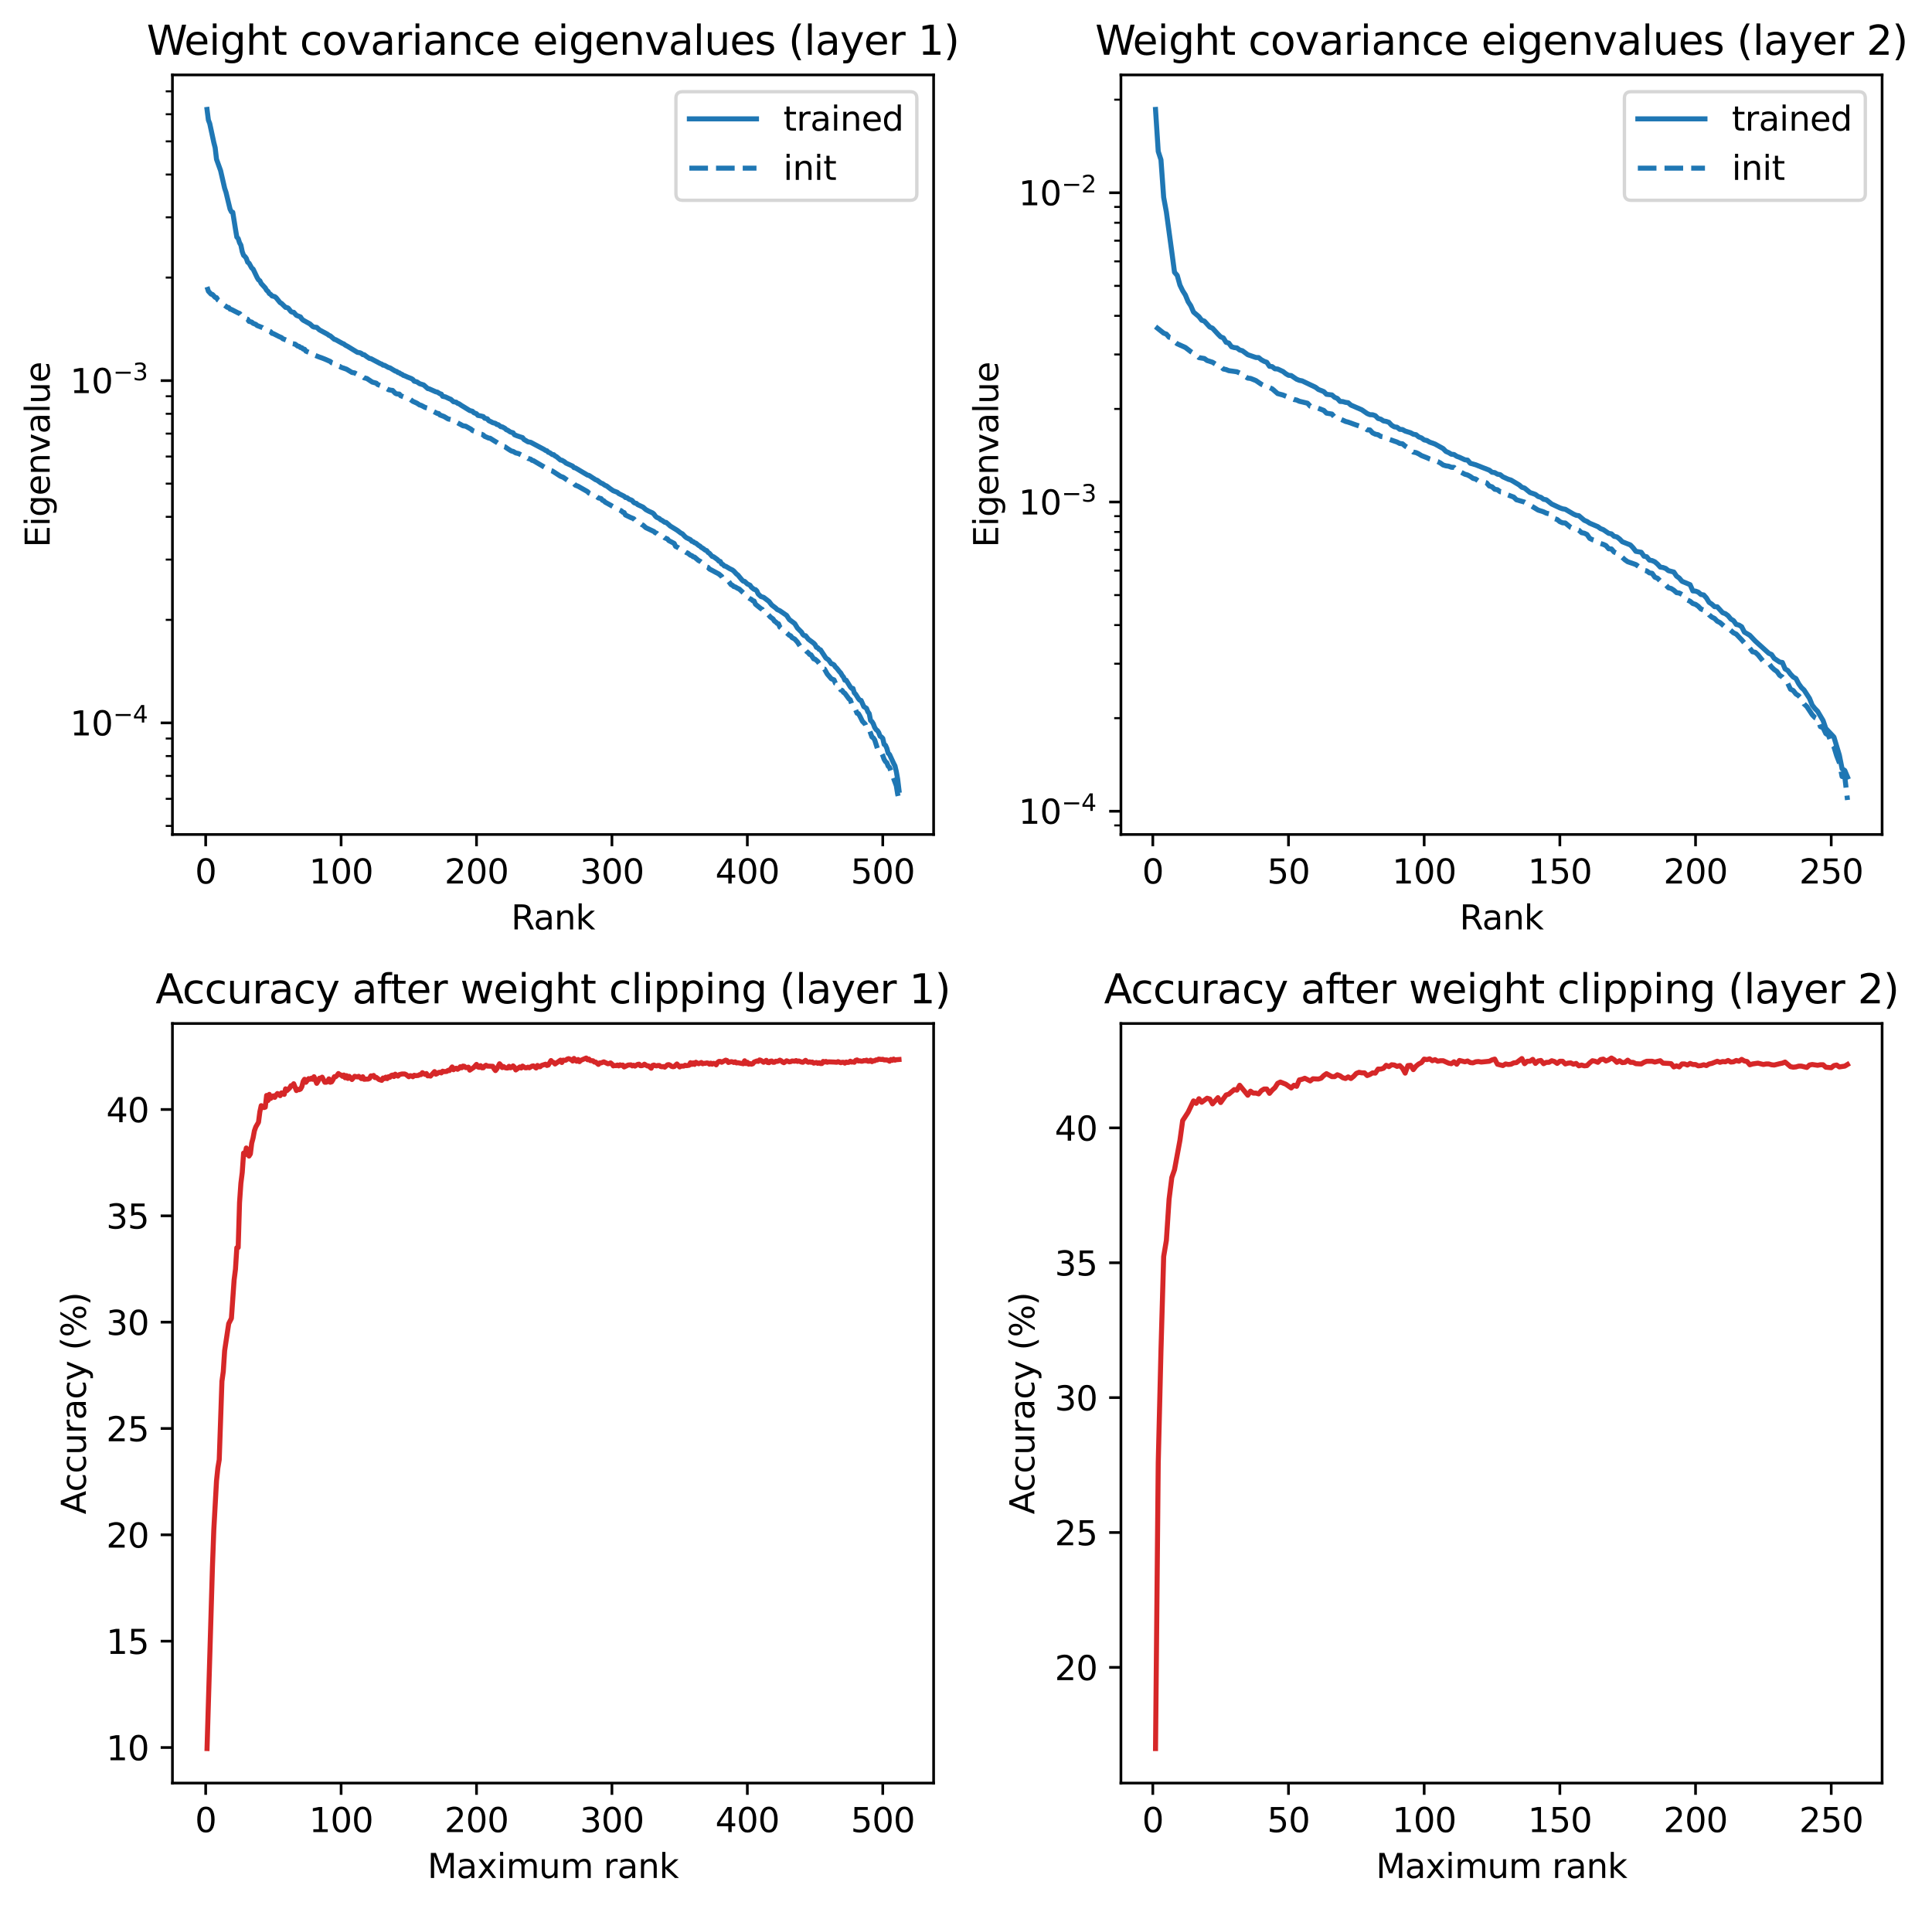 <?xml version="1.0" encoding="utf-8" standalone="no"?>
<!DOCTYPE svg PUBLIC "-//W3C//DTD SVG 1.1//EN"
  "http://www.w3.org/Graphics/SVG/1.1/DTD/svg11.dtd">
<svg xmlns:xlink="http://www.w3.org/1999/xlink" width="575.636pt" height="568.774pt" viewBox="0 0 575.636 568.774" xmlns="http://www.w3.org/2000/svg" version="1.1">
 <defs>
  <style type="text/css">*{stroke-linejoin: round; stroke-linecap: butt}</style>
 </defs>
 <g id="figure_1">
  <g id="patch_1">
   <path d="M 0 568.774 
L 575.636 568.774 
L 575.636 0 
L 0 0 
z
" style="fill: #ffffff"/>
  </g>
  <g id="axes_1">
   <g id="patch_2">
    <path d="M 51.378 248.618 
L 278.169 248.618 
L 278.169 22.318 
L 51.378 22.318 
z
" style="fill: #ffffff"/>
   </g>
   <g id="matplotlib.axis_1">
    <g id="xtick_1">
     <g id="line2d_1">
      <defs>
       <path id="mece2031e73" d="M 0 0 
L 0 3.5 
" style="stroke: #000000; stroke-width: 0.8"/>
      </defs>
      <g>
       <use xlink:href="#mece2031e73" x="61.283" y="248.618" style="stroke: #000000; stroke-width: 0.8"/>
      </g>
     </g>
     <g id="text_1">
      <!-- 0 -->
      <g transform="translate(58.102 263.217) scale(0.1 -0.1)">
       <defs>
        <path id="DejaVuSans-30" d="M 2034 4250 
Q 1547 4250 1301 3770 
Q 1056 3291 1056 2328 
Q 1056 1369 1301 889 
Q 1547 409 2034 409 
Q 2525 409 2770 889 
Q 3016 1369 3016 2328 
Q 3016 3291 2770 3770 
Q 2525 4250 2034 4250 
z
M 2034 4750 
Q 2819 4750 3233 4129 
Q 3647 3509 3647 2328 
Q 3647 1150 3233 529 
Q 2819 -91 2034 -91 
Q 1250 -91 836 529 
Q 422 1150 422 2328 
Q 422 3509 836 4129 
Q 1250 4750 2034 4750 
z
" transform="scale(0.016)"/>
       </defs>
       <use xlink:href="#DejaVuSans-30"/>
      </g>
     </g>
    </g>
    <g id="xtick_2">
     <g id="line2d_2">
      <g>
       <use xlink:href="#mece2031e73" x="101.63" y="248.618" style="stroke: #000000; stroke-width: 0.8"/>
      </g>
     </g>
     <g id="text_2">
      <!-- 100 -->
      <g transform="translate(92.087 263.217) scale(0.1 -0.1)">
       <defs>
        <path id="DejaVuSans-31" d="M 794 531 
L 1825 531 
L 1825 4091 
L 703 3866 
L 703 4441 
L 1819 4666 
L 2450 4666 
L 2450 531 
L 3481 531 
L 3481 0 
L 794 0 
L 794 531 
z
" transform="scale(0.016)"/>
       </defs>
       <use xlink:href="#DejaVuSans-31"/>
       <use xlink:href="#DejaVuSans-30" x="63.623"/>
       <use xlink:href="#DejaVuSans-30" x="127.246"/>
      </g>
     </g>
    </g>
    <g id="xtick_3">
     <g id="line2d_3">
      <g>
       <use xlink:href="#mece2031e73" x="141.977" y="248.618" style="stroke: #000000; stroke-width: 0.8"/>
      </g>
     </g>
     <g id="text_3">
      <!-- 200 -->
      <g transform="translate(132.434 263.217) scale(0.1 -0.1)">
       <defs>
        <path id="DejaVuSans-32" d="M 1228 531 
L 3431 531 
L 3431 0 
L 469 0 
L 469 531 
Q 828 903 1448 1529 
Q 2069 2156 2228 2338 
Q 2531 2678 2651 2914 
Q 2772 3150 2772 3378 
Q 2772 3750 2511 3984 
Q 2250 4219 1831 4219 
Q 1534 4219 1204 4116 
Q 875 4013 500 3803 
L 500 4441 
Q 881 4594 1212 4672 
Q 1544 4750 1819 4750 
Q 2544 4750 2975 4387 
Q 3406 4025 3406 3419 
Q 3406 3131 3298 2873 
Q 3191 2616 2906 2266 
Q 2828 2175 2409 1742 
Q 1991 1309 1228 531 
z
" transform="scale(0.016)"/>
       </defs>
       <use xlink:href="#DejaVuSans-32"/>
       <use xlink:href="#DejaVuSans-30" x="63.623"/>
       <use xlink:href="#DejaVuSans-30" x="127.246"/>
      </g>
     </g>
    </g>
    <g id="xtick_4">
     <g id="line2d_4">
      <g>
       <use xlink:href="#mece2031e73" x="182.324" y="248.618" style="stroke: #000000; stroke-width: 0.8"/>
      </g>
     </g>
     <g id="text_4">
      <!-- 300 -->
      <g transform="translate(172.781 263.217) scale(0.1 -0.1)">
       <defs>
        <path id="DejaVuSans-33" d="M 2597 2516 
Q 3050 2419 3304 2112 
Q 3559 1806 3559 1356 
Q 3559 666 3084 287 
Q 2609 -91 1734 -91 
Q 1441 -91 1130 -33 
Q 819 25 488 141 
L 488 750 
Q 750 597 1062 519 
Q 1375 441 1716 441 
Q 2309 441 2620 675 
Q 2931 909 2931 1356 
Q 2931 1769 2642 2001 
Q 2353 2234 1838 2234 
L 1294 2234 
L 1294 2753 
L 1863 2753 
Q 2328 2753 2575 2939 
Q 2822 3125 2822 3475 
Q 2822 3834 2567 4026 
Q 2313 4219 1838 4219 
Q 1578 4219 1281 4162 
Q 984 4106 628 3988 
L 628 4550 
Q 988 4650 1302 4700 
Q 1616 4750 1894 4750 
Q 2613 4750 3031 4423 
Q 3450 4097 3450 3541 
Q 3450 3153 3228 2886 
Q 3006 2619 2597 2516 
z
" transform="scale(0.016)"/>
       </defs>
       <use xlink:href="#DejaVuSans-33"/>
       <use xlink:href="#DejaVuSans-30" x="63.623"/>
       <use xlink:href="#DejaVuSans-30" x="127.246"/>
      </g>
     </g>
    </g>
    <g id="xtick_5">
     <g id="line2d_5">
      <g>
       <use xlink:href="#mece2031e73" x="222.671" y="248.618" style="stroke: #000000; stroke-width: 0.8"/>
      </g>
     </g>
     <g id="text_5">
      <!-- 400 -->
      <g transform="translate(213.128 263.217) scale(0.1 -0.1)">
       <defs>
        <path id="DejaVuSans-34" d="M 2419 4116 
L 825 1625 
L 2419 1625 
L 2419 4116 
z
M 2253 4666 
L 3047 4666 
L 3047 1625 
L 3713 1625 
L 3713 1100 
L 3047 1100 
L 3047 0 
L 2419 0 
L 2419 1100 
L 313 1100 
L 313 1709 
L 2253 4666 
z
" transform="scale(0.016)"/>
       </defs>
       <use xlink:href="#DejaVuSans-34"/>
       <use xlink:href="#DejaVuSans-30" x="63.623"/>
       <use xlink:href="#DejaVuSans-30" x="127.246"/>
      </g>
     </g>
    </g>
    <g id="xtick_6">
     <g id="line2d_6">
      <g>
       <use xlink:href="#mece2031e73" x="263.018" y="248.618" style="stroke: #000000; stroke-width: 0.8"/>
      </g>
     </g>
     <g id="text_6">
      <!-- 500 -->
      <g transform="translate(253.475 263.217) scale(0.1 -0.1)">
       <defs>
        <path id="DejaVuSans-35" d="M 691 4666 
L 3169 4666 
L 3169 4134 
L 1269 4134 
L 1269 2991 
Q 1406 3038 1543 3061 
Q 1681 3084 1819 3084 
Q 2600 3084 3056 2656 
Q 3513 2228 3513 1497 
Q 3513 744 3044 326 
Q 2575 -91 1722 -91 
Q 1428 -91 1123 -41 
Q 819 9 494 109 
L 494 744 
Q 775 591 1075 516 
Q 1375 441 1709 441 
Q 2250 441 2565 725 
Q 2881 1009 2881 1497 
Q 2881 1984 2565 2268 
Q 2250 2553 1709 2553 
Q 1456 2553 1204 2497 
Q 953 2441 691 2322 
L 691 4666 
z
" transform="scale(0.016)"/>
       </defs>
       <use xlink:href="#DejaVuSans-35"/>
       <use xlink:href="#DejaVuSans-30" x="63.623"/>
       <use xlink:href="#DejaVuSans-30" x="127.246"/>
      </g>
     </g>
    </g>
    <g id="text_7">
     <!-- Rank -->
     <g transform="translate(152.284 276.895) scale(0.1 -0.1)">
      <defs>
       <path id="DejaVuSans-52" d="M 2841 2188 
Q 3044 2119 3236 1894 
Q 3428 1669 3622 1275 
L 4263 0 
L 3584 0 
L 2988 1197 
Q 2756 1666 2539 1819 
Q 2322 1972 1947 1972 
L 1259 1972 
L 1259 0 
L 628 0 
L 628 4666 
L 2053 4666 
Q 2853 4666 3247 4331 
Q 3641 3997 3641 3322 
Q 3641 2881 3436 2590 
Q 3231 2300 2841 2188 
z
M 1259 4147 
L 1259 2491 
L 2053 2491 
Q 2509 2491 2742 2702 
Q 2975 2913 2975 3322 
Q 2975 3731 2742 3939 
Q 2509 4147 2053 4147 
L 1259 4147 
z
" transform="scale(0.016)"/>
       <path id="DejaVuSans-61" d="M 2194 1759 
Q 1497 1759 1228 1600 
Q 959 1441 959 1056 
Q 959 750 1161 570 
Q 1363 391 1709 391 
Q 2188 391 2477 730 
Q 2766 1069 2766 1631 
L 2766 1759 
L 2194 1759 
z
M 3341 1997 
L 3341 0 
L 2766 0 
L 2766 531 
Q 2569 213 2275 61 
Q 1981 -91 1556 -91 
Q 1019 -91 701 211 
Q 384 513 384 1019 
Q 384 1609 779 1909 
Q 1175 2209 1959 2209 
L 2766 2209 
L 2766 2266 
Q 2766 2663 2505 2880 
Q 2244 3097 1772 3097 
Q 1472 3097 1187 3025 
Q 903 2953 641 2809 
L 641 3341 
Q 956 3463 1253 3523 
Q 1550 3584 1831 3584 
Q 2591 3584 2966 3190 
Q 3341 2797 3341 1997 
z
" transform="scale(0.016)"/>
       <path id="DejaVuSans-6e" d="M 3513 2113 
L 3513 0 
L 2938 0 
L 2938 2094 
Q 2938 2591 2744 2837 
Q 2550 3084 2163 3084 
Q 1697 3084 1428 2787 
Q 1159 2491 1159 1978 
L 1159 0 
L 581 0 
L 581 3500 
L 1159 3500 
L 1159 2956 
Q 1366 3272 1645 3428 
Q 1925 3584 2291 3584 
Q 2894 3584 3203 3211 
Q 3513 2838 3513 2113 
z
" transform="scale(0.016)"/>
       <path id="DejaVuSans-6b" d="M 581 4863 
L 1159 4863 
L 1159 1991 
L 2875 3500 
L 3609 3500 
L 1753 1863 
L 3688 0 
L 2938 0 
L 1159 1709 
L 1159 0 
L 581 0 
L 581 4863 
z
" transform="scale(0.016)"/>
      </defs>
      <use xlink:href="#DejaVuSans-52"/>
      <use xlink:href="#DejaVuSans-61" x="67.232"/>
      <use xlink:href="#DejaVuSans-6e" x="128.512"/>
      <use xlink:href="#DejaVuSans-6b" x="191.891"/>
     </g>
    </g>
   </g>
   <g id="matplotlib.axis_2">
    <g id="ytick_1">
     <g id="line2d_7">
      <defs>
       <path id="m265176b78a" d="M 0 0 
L -3.5 0 
" style="stroke: #000000; stroke-width: 0.8"/>
      </defs>
      <g>
       <use xlink:href="#m265176b78a" x="51.378" y="215.36" style="stroke: #000000; stroke-width: 0.8"/>
      </g>
     </g>
     <g id="text_8">
      <!-- $\mathdefault{10^{-4}}$ -->
      <g transform="translate(20.878 219.159) scale(0.1 -0.1)">
       <defs>
        <path id="DejaVuSans-2212" d="M 678 2272 
L 4684 2272 
L 4684 1741 
L 678 1741 
L 678 2272 
z
" transform="scale(0.016)"/>
       </defs>
       <use xlink:href="#DejaVuSans-31" transform="translate(0 0.684)"/>
       <use xlink:href="#DejaVuSans-30" transform="translate(63.623 0.684)"/>
       <use xlink:href="#DejaVuSans-2212" transform="translate(128.203 38.966) scale(0.7)"/>
       <use xlink:href="#DejaVuSans-34" transform="translate(186.855 38.966) scale(0.7)"/>
      </g>
     </g>
    </g>
    <g id="ytick_2">
     <g id="line2d_8">
      <g>
       <use xlink:href="#m265176b78a" x="51.378" y="113.388" style="stroke: #000000; stroke-width: 0.8"/>
      </g>
     </g>
     <g id="text_9">
      <!-- $\mathdefault{10^{-3}}$ -->
      <g transform="translate(20.878 117.188) scale(0.1 -0.1)">
       <use xlink:href="#DejaVuSans-31" transform="translate(0 0.766)"/>
       <use xlink:href="#DejaVuSans-30" transform="translate(63.623 0.766)"/>
       <use xlink:href="#DejaVuSans-2212" transform="translate(128.203 39.047) scale(0.7)"/>
       <use xlink:href="#DejaVuSans-33" transform="translate(186.855 39.047) scale(0.7)"/>
      </g>
     </g>
    </g>
    <g id="ytick_3">
     <g id="line2d_9">
      <defs>
       <path id="mf4bb54b0b0" d="M 0 0 
L -2 0 
" style="stroke: #000000; stroke-width: 0.6"/>
      </defs>
      <g>
       <use xlink:href="#mf4bb54b0b0" x="51.378" y="246.056" style="stroke: #000000; stroke-width: 0.6"/>
      </g>
     </g>
    </g>
    <g id="ytick_4">
     <g id="line2d_10">
      <g>
       <use xlink:href="#mf4bb54b0b0" x="51.378" y="237.982" style="stroke: #000000; stroke-width: 0.6"/>
      </g>
     </g>
    </g>
    <g id="ytick_5">
     <g id="line2d_11">
      <g>
       <use xlink:href="#mf4bb54b0b0" x="51.378" y="231.155" style="stroke: #000000; stroke-width: 0.6"/>
      </g>
     </g>
    </g>
    <g id="ytick_6">
     <g id="line2d_12">
      <g>
       <use xlink:href="#mf4bb54b0b0" x="51.378" y="225.242" style="stroke: #000000; stroke-width: 0.6"/>
      </g>
     </g>
    </g>
    <g id="ytick_7">
     <g id="line2d_13">
      <g>
       <use xlink:href="#mf4bb54b0b0" x="51.378" y="220.026" style="stroke: #000000; stroke-width: 0.6"/>
      </g>
     </g>
    </g>
    <g id="ytick_8">
     <g id="line2d_14">
      <g>
       <use xlink:href="#mf4bb54b0b0" x="51.378" y="184.663" style="stroke: #000000; stroke-width: 0.6"/>
      </g>
     </g>
    </g>
    <g id="ytick_9">
     <g id="line2d_15">
      <g>
       <use xlink:href="#mf4bb54b0b0" x="51.378" y="166.707" style="stroke: #000000; stroke-width: 0.6"/>
      </g>
     </g>
    </g>
    <g id="ytick_10">
     <g id="line2d_16">
      <g>
       <use xlink:href="#mf4bb54b0b0" x="51.378" y="153.967" style="stroke: #000000; stroke-width: 0.6"/>
      </g>
     </g>
    </g>
    <g id="ytick_11">
     <g id="line2d_17">
      <g>
       <use xlink:href="#mf4bb54b0b0" x="51.378" y="144.085" style="stroke: #000000; stroke-width: 0.6"/>
      </g>
     </g>
    </g>
    <g id="ytick_12">
     <g id="line2d_18">
      <g>
       <use xlink:href="#mf4bb54b0b0" x="51.378" y="136.011" style="stroke: #000000; stroke-width: 0.6"/>
      </g>
     </g>
    </g>
    <g id="ytick_13">
     <g id="line2d_19">
      <g>
       <use xlink:href="#mf4bb54b0b0" x="51.378" y="129.184" style="stroke: #000000; stroke-width: 0.6"/>
      </g>
     </g>
    </g>
    <g id="ytick_14">
     <g id="line2d_20">
      <g>
       <use xlink:href="#mf4bb54b0b0" x="51.378" y="123.27" style="stroke: #000000; stroke-width: 0.6"/>
      </g>
     </g>
    </g>
    <g id="ytick_15">
     <g id="line2d_21">
      <g>
       <use xlink:href="#mf4bb54b0b0" x="51.378" y="118.054" style="stroke: #000000; stroke-width: 0.6"/>
      </g>
     </g>
    </g>
    <g id="ytick_16">
     <g id="line2d_22">
      <g>
       <use xlink:href="#mf4bb54b0b0" x="51.378" y="82.692" style="stroke: #000000; stroke-width: 0.6"/>
      </g>
     </g>
    </g>
    <g id="ytick_17">
     <g id="line2d_23">
      <g>
       <use xlink:href="#mf4bb54b0b0" x="51.378" y="64.736" style="stroke: #000000; stroke-width: 0.6"/>
      </g>
     </g>
    </g>
    <g id="ytick_18">
     <g id="line2d_24">
      <g>
       <use xlink:href="#mf4bb54b0b0" x="51.378" y="51.996" style="stroke: #000000; stroke-width: 0.6"/>
      </g>
     </g>
    </g>
    <g id="ytick_19">
     <g id="line2d_25">
      <g>
       <use xlink:href="#mf4bb54b0b0" x="51.378" y="42.113" style="stroke: #000000; stroke-width: 0.6"/>
      </g>
     </g>
    </g>
    <g id="ytick_20">
     <g id="line2d_26">
      <g>
       <use xlink:href="#mf4bb54b0b0" x="51.378" y="34.039" style="stroke: #000000; stroke-width: 0.6"/>
      </g>
     </g>
    </g>
    <g id="ytick_21">
     <g id="line2d_27">
      <g>
       <use xlink:href="#mf4bb54b0b0" x="51.378" y="27.213" style="stroke: #000000; stroke-width: 0.6"/>
      </g>
     </g>
    </g>
    <g id="text_10">
     <!-- Eigenvalue -->
     <g transform="translate(14.798 163.094) rotate(-90) scale(0.1 -0.1)">
      <defs>
       <path id="DejaVuSans-45" d="M 628 4666 
L 3578 4666 
L 3578 4134 
L 1259 4134 
L 1259 2753 
L 3481 2753 
L 3481 2222 
L 1259 2222 
L 1259 531 
L 3634 531 
L 3634 0 
L 628 0 
L 628 4666 
z
" transform="scale(0.016)"/>
       <path id="DejaVuSans-69" d="M 603 3500 
L 1178 3500 
L 1178 0 
L 603 0 
L 603 3500 
z
M 603 4863 
L 1178 4863 
L 1178 4134 
L 603 4134 
L 603 4863 
z
" transform="scale(0.016)"/>
       <path id="DejaVuSans-67" d="M 2906 1791 
Q 2906 2416 2648 2759 
Q 2391 3103 1925 3103 
Q 1463 3103 1205 2759 
Q 947 2416 947 1791 
Q 947 1169 1205 825 
Q 1463 481 1925 481 
Q 2391 481 2648 825 
Q 2906 1169 2906 1791 
z
M 3481 434 
Q 3481 -459 3084 -895 
Q 2688 -1331 1869 -1331 
Q 1566 -1331 1297 -1286 
Q 1028 -1241 775 -1147 
L 775 -588 
Q 1028 -725 1275 -790 
Q 1522 -856 1778 -856 
Q 2344 -856 2625 -561 
Q 2906 -266 2906 331 
L 2906 616 
Q 2728 306 2450 153 
Q 2172 0 1784 0 
Q 1141 0 747 490 
Q 353 981 353 1791 
Q 353 2603 747 3093 
Q 1141 3584 1784 3584 
Q 2172 3584 2450 3431 
Q 2728 3278 2906 2969 
L 2906 3500 
L 3481 3500 
L 3481 434 
z
" transform="scale(0.016)"/>
       <path id="DejaVuSans-65" d="M 3597 1894 
L 3597 1613 
L 953 1613 
Q 991 1019 1311 708 
Q 1631 397 2203 397 
Q 2534 397 2845 478 
Q 3156 559 3463 722 
L 3463 178 
Q 3153 47 2828 -22 
Q 2503 -91 2169 -91 
Q 1331 -91 842 396 
Q 353 884 353 1716 
Q 353 2575 817 3079 
Q 1281 3584 2069 3584 
Q 2775 3584 3186 3129 
Q 3597 2675 3597 1894 
z
M 3022 2063 
Q 3016 2534 2758 2815 
Q 2500 3097 2075 3097 
Q 1594 3097 1305 2825 
Q 1016 2553 972 2059 
L 3022 2063 
z
" transform="scale(0.016)"/>
       <path id="DejaVuSans-76" d="M 191 3500 
L 800 3500 
L 1894 563 
L 2988 3500 
L 3597 3500 
L 2284 0 
L 1503 0 
L 191 3500 
z
" transform="scale(0.016)"/>
       <path id="DejaVuSans-6c" d="M 603 4863 
L 1178 4863 
L 1178 0 
L 603 0 
L 603 4863 
z
" transform="scale(0.016)"/>
       <path id="DejaVuSans-75" d="M 544 1381 
L 544 3500 
L 1119 3500 
L 1119 1403 
Q 1119 906 1312 657 
Q 1506 409 1894 409 
Q 2359 409 2629 706 
Q 2900 1003 2900 1516 
L 2900 3500 
L 3475 3500 
L 3475 0 
L 2900 0 
L 2900 538 
Q 2691 219 2414 64 
Q 2138 -91 1772 -91 
Q 1169 -91 856 284 
Q 544 659 544 1381 
z
M 1991 3584 
L 1991 3584 
z
" transform="scale(0.016)"/>
      </defs>
      <use xlink:href="#DejaVuSans-45"/>
      <use xlink:href="#DejaVuSans-69" x="63.184"/>
      <use xlink:href="#DejaVuSans-67" x="90.967"/>
      <use xlink:href="#DejaVuSans-65" x="154.443"/>
      <use xlink:href="#DejaVuSans-6e" x="215.967"/>
      <use xlink:href="#DejaVuSans-76" x="279.346"/>
      <use xlink:href="#DejaVuSans-61" x="338.525"/>
      <use xlink:href="#DejaVuSans-6c" x="399.805"/>
      <use xlink:href="#DejaVuSans-75" x="427.588"/>
      <use xlink:href="#DejaVuSans-65" x="490.967"/>
     </g>
    </g>
   </g>
   <g id="line2d_28">
    <path d="M 61.687 32.604 
L 62.09 35.759 
L 62.494 36.824 
L 63.704 42.434 
L 64.108 44.02 
L 64.511 47.445 
L 65.721 50.816 
L 66.932 56.086 
L 67.335 57.292 
L 68.546 62.301 
L 68.949 63.105 
L 69.353 63.254 
L 70.16 68.265 
L 70.563 70.634 
L 70.967 71.058 
L 71.37 72.31 
L 71.774 73.033 
L 72.177 74.979 
L 72.58 76.07 
L 72.984 76.425 
L 73.387 76.975 
L 73.791 78.118 
L 74.194 78.388 
L 75.001 79.841 
L 75.405 80.147 
L 76.615 82.694 
L 77.019 83.364 
L 77.422 83.643 
L 77.826 84.459 
L 79.036 85.782 
L 79.439 86.479 
L 79.843 86.811 
L 80.246 87.463 
L 80.65 87.708 
L 81.053 88.164 
L 81.86 88.373 
L 82.264 88.689 
L 83.474 90.174 
L 83.878 90.387 
L 85.088 91.574 
L 85.492 91.618 
L 85.895 91.811 
L 86.702 92.826 
L 87.105 93.003 
L 87.509 93.041 
L 88.316 93.948 
L 89.526 94.415 
L 89.93 95.027 
L 90.333 95.388 
L 92.351 96.503 
L 93.157 97.258 
L 93.561 97.439 
L 94.368 97.528 
L 95.175 98.27 
L 97.596 99.587 
L 97.999 99.91 
L 98.403 100.061 
L 99.613 101.093 
L 100.016 101.196 
L 102.034 102.321 
L 102.437 102.458 
L 102.841 102.799 
L 103.648 103.229 
L 106.472 104.958 
L 107.279 105.107 
L 107.682 105.301 
L 108.086 105.646 
L 108.489 105.671 
L 109.296 106.269 
L 110.103 106.795 
L 110.507 106.84 
L 113.331 108.338 
L 113.734 108.471 
L 114.138 108.792 
L 114.541 108.824 
L 115.752 109.491 
L 116.155 109.577 
L 117.769 110.556 
L 118.173 110.647 
L 118.576 110.985 
L 118.98 111.072 
L 119.383 111.388 
L 119.787 111.524 
L 120.19 111.841 
L 120.593 111.954 
L 121.4 112.326 
L 122.611 112.808 
L 123.014 113.07 
L 123.418 113.564 
L 124.225 113.766 
L 125.032 114.309 
L 126.242 114.688 
L 127.452 115.764 
L 127.856 115.836 
L 129.873 116.735 
L 130.277 116.803 
L 131.084 117.298 
L 131.487 117.409 
L 131.891 118.074 
L 132.698 118.234 
L 133.908 118.803 
L 134.311 118.954 
L 135.118 119.687 
L 135.925 119.822 
L 136.329 120.158 
L 136.732 120.278 
L 137.539 120.827 
L 138.346 121.31 
L 139.96 122.312 
L 140.767 122.524 
L 141.17 122.948 
L 141.977 123.266 
L 142.381 123.755 
L 143.188 123.903 
L 143.995 124.109 
L 144.398 124.591 
L 145.205 124.783 
L 145.609 125.319 
L 146.416 125.703 
L 146.819 125.926 
L 147.626 126.13 
L 148.029 126.463 
L 148.433 126.517 
L 149.24 127.134 
L 149.643 127.171 
L 150.45 127.619 
L 150.854 128.017 
L 151.257 128.168 
L 152.064 128.7 
L 152.871 128.939 
L 153.275 129.514 
L 154.081 129.846 
L 154.888 130.121 
L 155.695 130.373 
L 156.099 130.913 
L 157.309 131.629 
L 158.116 131.771 
L 162.151 133.923 
L 162.554 134.206 
L 162.958 134.305 
L 163.361 134.737 
L 163.765 134.86 
L 164.572 135.43 
L 164.975 135.454 
L 165.379 135.85 
L 165.782 136.032 
L 166.993 137.057 
L 167.396 137.107 
L 168.203 137.571 
L 168.606 137.943 
L 170.624 138.87 
L 171.027 139.319 
L 171.431 139.393 
L 175.062 141.546 
L 175.465 141.624 
L 177.483 142.931 
L 177.886 143.062 
L 179.097 143.933 
L 179.5 144.061 
L 180.307 144.615 
L 180.711 144.755 
L 181.921 145.666 
L 182.728 146.207 
L 183.938 146.668 
L 184.342 147.031 
L 185.956 147.839 
L 186.359 148.225 
L 186.763 148.249 
L 187.57 148.814 
L 187.973 148.912 
L 188.376 149.137 
L 188.78 149.64 
L 189.183 149.889 
L 189.587 149.956 
L 189.99 150.336 
L 191.604 151.087 
L 192.411 151.809 
L 193.218 152.255 
L 194.429 152.811 
L 194.832 153.15 
L 195.235 153.73 
L 195.639 154.105 
L 196.446 154.473 
L 196.849 154.857 
L 197.253 155.031 
L 198.06 155.6 
L 198.463 155.631 
L 199.27 156.314 
L 199.674 156.696 
L 201.691 157.933 
L 202.901 158.837 
L 203.305 159.019 
L 204.112 159.871 
L 204.515 160.185 
L 205.726 160.787 
L 206.129 161.263 
L 206.533 161.354 
L 206.936 161.694 
L 207.34 161.817 
L 208.147 162.484 
L 208.55 162.694 
L 208.953 163.092 
L 209.357 163.307 
L 210.164 163.913 
L 210.567 164.039 
L 210.971 164.59 
L 211.374 164.832 
L 212.181 165.756 
L 212.585 165.855 
L 213.795 166.726 
L 214.199 167.176 
L 214.602 167.262 
L 215.006 168 
L 215.409 168.171 
L 215.812 168.615 
L 216.216 168.697 
L 217.426 169.422 
L 218.233 169.813 
L 218.637 170.13 
L 219.444 171.011 
L 219.847 171.301 
L 221.058 172.768 
L 221.461 173.132 
L 221.865 173.213 
L 222.671 173.973 
L 223.478 174.354 
L 223.882 174.954 
L 224.689 175.586 
L 225.092 175.669 
L 225.496 176.057 
L 225.899 176.947 
L 226.706 177.717 
L 227.513 177.965 
L 229.127 179.196 
L 229.934 180.239 
L 231.144 181.164 
L 231.548 181.58 
L 232.355 181.948 
L 234.372 183.341 
L 235.179 184.577 
L 236.793 185.783 
L 237.6 187.122 
L 238.81 188.322 
L 239.214 189.028 
L 239.617 189.359 
L 240.021 189.391 
L 240.828 190.415 
L 242.441 191.624 
L 242.845 192.039 
L 243.248 192.846 
L 243.652 192.966 
L 244.055 193.471 
L 244.459 193.588 
L 246.073 196.053 
L 246.88 196.594 
L 247.687 197.74 
L 248.09 197.837 
L 248.494 198.079 
L 248.897 198.686 
L 249.3 199.06 
L 250.107 200.079 
L 250.511 200.512 
L 250.914 201.239 
L 251.318 201.725 
L 251.721 202.644 
L 252.125 202.653 
L 253.335 204.612 
L 253.739 205.06 
L 254.142 205.107 
L 254.546 206.428 
L 254.949 206.827 
L 255.756 208.127 
L 256.159 208.591 
L 256.563 208.667 
L 257.37 210.515 
L 258.177 211.03 
L 258.58 212.056 
L 258.984 212.585 
L 259.387 214.656 
L 259.791 214.968 
L 260.194 215.616 
L 260.598 216.692 
L 261.001 217.344 
L 261.405 217.646 
L 261.808 218.237 
L 262.212 219.314 
L 262.615 219.567 
L 263.018 219.974 
L 263.422 221.762 
L 263.825 222.028 
L 264.229 222.916 
L 264.632 224.398 
L 265.036 224.769 
L 266.246 227.4 
L 266.65 228.173 
L 267.053 229.844 
L 267.457 232.125 
L 267.86 235.451 
L 267.86 235.451 
" clip-path="url(#pfa4cd8de6a)" style="fill: none; stroke: #1f77b4; stroke-width: 1.5; stroke-linecap: square"/>
   </g>
   <g id="line2d_29">
    <path d="M 61.687 85.484 
L 62.09 86.759 
L 62.897 87.628 
L 63.301 87.728 
L 64.108 88.584 
L 64.511 88.677 
L 64.915 89.344 
L 66.125 90.181 
L 66.528 90.692 
L 67.739 91.561 
L 68.142 91.618 
L 68.546 92.098 
L 68.949 92.198 
L 70.967 93.232 
L 71.37 93.368 
L 72.177 94.356 
L 72.984 94.549 
L 73.387 94.978 
L 73.791 95.119 
L 74.194 95.741 
L 75.001 95.956 
L 75.405 96.322 
L 76.212 96.631 
L 76.615 96.985 
L 78.229 97.614 
L 79.036 98.185 
L 80.65 98.838 
L 81.053 99.311 
L 81.457 99.4 
L 83.071 100.228 
L 83.878 100.58 
L 84.281 100.936 
L 85.088 101.24 
L 86.298 101.702 
L 86.702 102.157 
L 87.105 102.384 
L 87.912 102.516 
L 88.719 103.119 
L 89.123 103.192 
L 89.526 103.54 
L 89.93 103.599 
L 90.333 103.989 
L 90.737 104.048 
L 91.14 104.613 
L 91.947 104.943 
L 92.351 105.156 
L 93.561 105.38 
L 93.964 105.899 
L 95.175 106.383 
L 95.982 106.666 
L 96.789 106.983 
L 98.403 107.69 
L 98.806 108.06 
L 100.016 108.429 
L 100.823 109.076 
L 101.227 109.159 
L 101.63 109.429 
L 103.244 109.984 
L 104.858 110.957 
L 105.665 111.1 
L 106.472 111.54 
L 107.279 111.959 
L 108.086 112.24 
L 108.489 112.563 
L 109.296 112.753 
L 110.91 113.824 
L 112.121 114.156 
L 112.524 114.553 
L 113.734 115.012 
L 114.138 115.322 
L 114.541 115.407 
L 115.752 116.102 
L 116.559 116.274 
L 116.962 116.306 
L 117.769 117.152 
L 118.173 117.34 
L 118.98 117.404 
L 119.383 117.894 
L 120.593 118.348 
L 120.997 118.454 
L 121.4 118.796 
L 122.207 118.96 
L 123.014 119.568 
L 124.225 120.113 
L 125.032 120.65 
L 125.435 120.743 
L 126.646 121.379 
L 127.856 121.704 
L 128.259 122.124 
L 130.277 123.158 
L 130.68 123.194 
L 131.084 123.633 
L 132.294 124.084 
L 133.505 124.806 
L 134.311 124.987 
L 135.118 125.348 
L 135.522 125.73 
L 135.925 125.747 
L 137.943 126.847 
L 138.75 126.975 
L 140.363 127.877 
L 140.767 128.263 
L 142.381 128.8 
L 143.188 129.327 
L 143.591 129.397 
L 143.995 129.604 
L 144.398 129.995 
L 145.609 130.513 
L 146.012 130.553 
L 147.222 131.315 
L 148.029 131.797 
L 148.433 132.071 
L 149.643 132.438 
L 150.047 133.001 
L 150.45 133.102 
L 151.257 133.666 
L 152.064 134.184 
L 152.468 134.396 
L 152.871 134.476 
L 153.678 134.937 
L 154.485 135.127 
L 155.695 135.718 
L 156.502 135.949 
L 157.309 136.571 
L 158.116 136.8 
L 158.52 137.142 
L 158.923 137.236 
L 163.765 140.093 
L 164.572 140.317 
L 166.993 141.887 
L 167.799 142.193 
L 169.413 143.31 
L 170.22 143.495 
L 170.624 143.915 
L 171.027 144.096 
L 171.431 144.55 
L 172.238 144.86 
L 175.062 146.47 
L 175.465 146.894 
L 176.272 147.261 
L 176.676 147.624 
L 177.483 147.989 
L 177.886 148.014 
L 178.29 148.348 
L 179.097 148.534 
L 179.5 149.041 
L 179.904 149.189 
L 180.307 149.6 
L 182.728 150.954 
L 183.131 151.311 
L 184.342 151.844 
L 185.149 152.204 
L 185.552 152.589 
L 185.956 152.701 
L 186.359 153.428 
L 187.973 154.207 
L 188.78 154.523 
L 189.183 154.961 
L 190.797 155.922 
L 191.201 156.276 
L 191.604 156.465 
L 192.411 157.196 
L 194.832 158.35 
L 195.235 158.723 
L 195.639 158.848 
L 196.042 159.257 
L 196.849 159.689 
L 197.253 159.702 
L 197.656 159.881 
L 198.06 160.237 
L 198.867 160.558 
L 199.27 161.047 
L 200.884 161.905 
L 201.288 162.77 
L 202.094 163.178 
L 202.901 163.682 
L 203.305 163.805 
L 204.515 164.637 
L 204.919 164.769 
L 205.726 165.415 
L 206.129 165.532 
L 206.533 165.879 
L 206.936 165.973 
L 208.147 167.005 
L 208.55 167.185 
L 209.357 167.803 
L 209.76 167.981 
L 210.567 168.911 
L 210.971 169.037 
L 211.374 169.507 
L 214.199 171.013 
L 215.006 171.697 
L 215.409 172.338 
L 216.216 172.866 
L 217.023 173.119 
L 217.83 174.188 
L 218.233 174.365 
L 218.637 174.753 
L 219.04 174.846 
L 219.847 175.316 
L 220.251 175.482 
L 221.461 176.612 
L 221.865 177.358 
L 222.268 177.535 
L 223.478 178.4 
L 223.882 178.58 
L 224.285 178.964 
L 224.689 179.06 
L 225.092 180.007 
L 226.706 181.317 
L 227.11 181.528 
L 227.513 182.236 
L 227.917 182.336 
L 228.723 182.916 
L 229.53 183.824 
L 230.337 184.416 
L 230.741 185.042 
L 231.144 185.289 
L 231.548 185.708 
L 231.951 185.837 
L 232.355 186.824 
L 233.565 187.855 
L 233.969 188.339 
L 234.372 188.518 
L 235.179 189.265 
L 235.582 189.409 
L 235.986 189.955 
L 236.793 190.396 
L 237.6 191.294 
L 238.407 192.536 
L 238.81 192.928 
L 240.021 193.705 
L 240.424 194.183 
L 240.828 194.48 
L 241.231 194.968 
L 241.635 195.075 
L 242.441 196.294 
L 242.845 196.381 
L 243.652 197.069 
L 245.266 199.291 
L 245.669 199.348 
L 246.476 200.801 
L 247.687 202.224 
L 248.494 202.541 
L 248.897 203.536 
L 249.3 203.689 
L 250.107 204.689 
L 250.511 205.563 
L 250.914 205.685 
L 251.318 206.275 
L 251.721 206.54 
L 252.932 208.191 
L 253.335 208.478 
L 253.739 209.626 
L 254.142 210.014 
L 254.546 210.569 
L 255.353 212.485 
L 255.756 212.592 
L 256.159 213.265 
L 256.966 214.892 
L 257.773 215.725 
L 258.177 216.787 
L 258.58 217.135 
L 258.984 217.299 
L 259.791 219.549 
L 260.194 219.813 
L 260.598 220.399 
L 261.405 222.94 
L 261.808 223.565 
L 262.212 223.719 
L 262.615 224.274 
L 263.018 225.085 
L 263.422 226.219 
L 263.825 226.888 
L 264.229 227.221 
L 264.632 228.246 
L 265.036 228.624 
L 267.053 234.083 
L 267.457 236.579 
L 267.86 238.332 
L 267.86 238.332 
" clip-path="url(#pfa4cd8de6a)" style="fill: none; stroke-dasharray: 5.55,2.4; stroke-dashoffset: 0; stroke: #1f77b4; stroke-width: 1.5"/>
   </g>
   <g id="patch_3">
    <path d="M 51.378 248.618 
L 51.378 22.318 
" style="fill: none; stroke: #000000; stroke-width: 0.8; stroke-linejoin: miter; stroke-linecap: square"/>
   </g>
   <g id="patch_4">
    <path d="M 278.169 248.618 
L 278.169 22.318 
" style="fill: none; stroke: #000000; stroke-width: 0.8; stroke-linejoin: miter; stroke-linecap: square"/>
   </g>
   <g id="patch_5">
    <path d="M 51.378 248.618 
L 278.169 248.618 
" style="fill: none; stroke: #000000; stroke-width: 0.8; stroke-linejoin: miter; stroke-linecap: square"/>
   </g>
   <g id="patch_6">
    <path d="M 51.378 22.318 
L 278.169 22.318 
" style="fill: none; stroke: #000000; stroke-width: 0.8; stroke-linejoin: miter; stroke-linecap: square"/>
   </g>
   <g id="text_11">
    <!-- Weight covariance eigenvalues (layer 1) -->
    <g transform="translate(43.711 16.318) scale(0.12 -0.12)">
     <defs>
      <path id="DejaVuSans-57" d="M 213 4666 
L 850 4666 
L 1831 722 
L 2809 4666 
L 3519 4666 
L 4500 722 
L 5478 4666 
L 6119 4666 
L 4947 0 
L 4153 0 
L 3169 4050 
L 2175 0 
L 1381 0 
L 213 4666 
z
" transform="scale(0.016)"/>
      <path id="DejaVuSans-68" d="M 3513 2113 
L 3513 0 
L 2938 0 
L 2938 2094 
Q 2938 2591 2744 2837 
Q 2550 3084 2163 3084 
Q 1697 3084 1428 2787 
Q 1159 2491 1159 1978 
L 1159 0 
L 581 0 
L 581 4863 
L 1159 4863 
L 1159 2956 
Q 1366 3272 1645 3428 
Q 1925 3584 2291 3584 
Q 2894 3584 3203 3211 
Q 3513 2838 3513 2113 
z
" transform="scale(0.016)"/>
      <path id="DejaVuSans-74" d="M 1172 4494 
L 1172 3500 
L 2356 3500 
L 2356 3053 
L 1172 3053 
L 1172 1153 
Q 1172 725 1289 603 
Q 1406 481 1766 481 
L 2356 481 
L 2356 0 
L 1766 0 
Q 1100 0 847 248 
Q 594 497 594 1153 
L 594 3053 
L 172 3053 
L 172 3500 
L 594 3500 
L 594 4494 
L 1172 4494 
z
" transform="scale(0.016)"/>
      <path id="DejaVuSans-20" transform="scale(0.016)"/>
      <path id="DejaVuSans-63" d="M 3122 3366 
L 3122 2828 
Q 2878 2963 2633 3030 
Q 2388 3097 2138 3097 
Q 1578 3097 1268 2742 
Q 959 2388 959 1747 
Q 959 1106 1268 751 
Q 1578 397 2138 397 
Q 2388 397 2633 464 
Q 2878 531 3122 666 
L 3122 134 
Q 2881 22 2623 -34 
Q 2366 -91 2075 -91 
Q 1284 -91 818 406 
Q 353 903 353 1747 
Q 353 2603 823 3093 
Q 1294 3584 2113 3584 
Q 2378 3584 2631 3529 
Q 2884 3475 3122 3366 
z
" transform="scale(0.016)"/>
      <path id="DejaVuSans-6f" d="M 1959 3097 
Q 1497 3097 1228 2736 
Q 959 2375 959 1747 
Q 959 1119 1226 758 
Q 1494 397 1959 397 
Q 2419 397 2687 759 
Q 2956 1122 2956 1747 
Q 2956 2369 2687 2733 
Q 2419 3097 1959 3097 
z
M 1959 3584 
Q 2709 3584 3137 3096 
Q 3566 2609 3566 1747 
Q 3566 888 3137 398 
Q 2709 -91 1959 -91 
Q 1206 -91 779 398 
Q 353 888 353 1747 
Q 353 2609 779 3096 
Q 1206 3584 1959 3584 
z
" transform="scale(0.016)"/>
      <path id="DejaVuSans-72" d="M 2631 2963 
Q 2534 3019 2420 3045 
Q 2306 3072 2169 3072 
Q 1681 3072 1420 2755 
Q 1159 2438 1159 1844 
L 1159 0 
L 581 0 
L 581 3500 
L 1159 3500 
L 1159 2956 
Q 1341 3275 1631 3429 
Q 1922 3584 2338 3584 
Q 2397 3584 2469 3576 
Q 2541 3569 2628 3553 
L 2631 2963 
z
" transform="scale(0.016)"/>
      <path id="DejaVuSans-73" d="M 2834 3397 
L 2834 2853 
Q 2591 2978 2328 3040 
Q 2066 3103 1784 3103 
Q 1356 3103 1142 2972 
Q 928 2841 928 2578 
Q 928 2378 1081 2264 
Q 1234 2150 1697 2047 
L 1894 2003 
Q 2506 1872 2764 1633 
Q 3022 1394 3022 966 
Q 3022 478 2636 193 
Q 2250 -91 1575 -91 
Q 1294 -91 989 -36 
Q 684 19 347 128 
L 347 722 
Q 666 556 975 473 
Q 1284 391 1588 391 
Q 1994 391 2212 530 
Q 2431 669 2431 922 
Q 2431 1156 2273 1281 
Q 2116 1406 1581 1522 
L 1381 1569 
Q 847 1681 609 1914 
Q 372 2147 372 2553 
Q 372 3047 722 3315 
Q 1072 3584 1716 3584 
Q 2034 3584 2315 3537 
Q 2597 3491 2834 3397 
z
" transform="scale(0.016)"/>
      <path id="DejaVuSans-28" d="M 1984 4856 
Q 1566 4138 1362 3434 
Q 1159 2731 1159 2009 
Q 1159 1288 1364 580 
Q 1569 -128 1984 -844 
L 1484 -844 
Q 1016 -109 783 600 
Q 550 1309 550 2009 
Q 550 2706 781 3412 
Q 1013 4119 1484 4856 
L 1984 4856 
z
" transform="scale(0.016)"/>
      <path id="DejaVuSans-79" d="M 2059 -325 
Q 1816 -950 1584 -1140 
Q 1353 -1331 966 -1331 
L 506 -1331 
L 506 -850 
L 844 -850 
Q 1081 -850 1212 -737 
Q 1344 -625 1503 -206 
L 1606 56 
L 191 3500 
L 800 3500 
L 1894 763 
L 2988 3500 
L 3597 3500 
L 2059 -325 
z
" transform="scale(0.016)"/>
      <path id="DejaVuSans-29" d="M 513 4856 
L 1013 4856 
Q 1481 4119 1714 3412 
Q 1947 2706 1947 2009 
Q 1947 1309 1714 600 
Q 1481 -109 1013 -844 
L 513 -844 
Q 928 -128 1133 580 
Q 1338 1288 1338 2009 
Q 1338 2731 1133 3434 
Q 928 4138 513 4856 
z
" transform="scale(0.016)"/>
     </defs>
     <use xlink:href="#DejaVuSans-57"/>
     <use xlink:href="#DejaVuSans-65" x="93.002"/>
     <use xlink:href="#DejaVuSans-69" x="154.525"/>
     <use xlink:href="#DejaVuSans-67" x="182.309"/>
     <use xlink:href="#DejaVuSans-68" x="245.785"/>
     <use xlink:href="#DejaVuSans-74" x="309.164"/>
     <use xlink:href="#DejaVuSans-20" x="348.373"/>
     <use xlink:href="#DejaVuSans-63" x="380.16"/>
     <use xlink:href="#DejaVuSans-6f" x="435.141"/>
     <use xlink:href="#DejaVuSans-76" x="496.322"/>
     <use xlink:href="#DejaVuSans-61" x="555.502"/>
     <use xlink:href="#DejaVuSans-72" x="616.781"/>
     <use xlink:href="#DejaVuSans-69" x="657.895"/>
     <use xlink:href="#DejaVuSans-61" x="685.678"/>
     <use xlink:href="#DejaVuSans-6e" x="746.957"/>
     <use xlink:href="#DejaVuSans-63" x="810.336"/>
     <use xlink:href="#DejaVuSans-65" x="865.316"/>
     <use xlink:href="#DejaVuSans-20" x="926.84"/>
     <use xlink:href="#DejaVuSans-65" x="958.627"/>
     <use xlink:href="#DejaVuSans-69" x="1020.15"/>
     <use xlink:href="#DejaVuSans-67" x="1047.934"/>
     <use xlink:href="#DejaVuSans-65" x="1111.41"/>
     <use xlink:href="#DejaVuSans-6e" x="1172.934"/>
     <use xlink:href="#DejaVuSans-76" x="1236.312"/>
     <use xlink:href="#DejaVuSans-61" x="1295.492"/>
     <use xlink:href="#DejaVuSans-6c" x="1356.771"/>
     <use xlink:href="#DejaVuSans-75" x="1384.555"/>
     <use xlink:href="#DejaVuSans-65" x="1447.934"/>
     <use xlink:href="#DejaVuSans-73" x="1509.457"/>
     <use xlink:href="#DejaVuSans-20" x="1561.557"/>
     <use xlink:href="#DejaVuSans-28" x="1593.344"/>
     <use xlink:href="#DejaVuSans-6c" x="1632.357"/>
     <use xlink:href="#DejaVuSans-61" x="1660.141"/>
     <use xlink:href="#DejaVuSans-79" x="1721.42"/>
     <use xlink:href="#DejaVuSans-65" x="1780.6"/>
     <use xlink:href="#DejaVuSans-72" x="1842.123"/>
     <use xlink:href="#DejaVuSans-20" x="1883.236"/>
     <use xlink:href="#DejaVuSans-31" x="1915.023"/>
     <use xlink:href="#DejaVuSans-29" x="1978.646"/>
    </g>
   </g>
   <g id="legend_1">
    <g id="patch_7">
     <path d="M 203.392 59.674 
L 271.169 59.674 
Q 273.169 59.674 273.169 57.674 
L 273.169 29.318 
Q 273.169 27.318 271.169 27.318 
L 203.392 27.318 
Q 201.392 27.318 201.392 29.318 
L 201.392 57.674 
Q 201.392 59.674 203.392 59.674 
z
" style="fill: #ffffff; opacity: 0.8; stroke: #cccccc; stroke-linejoin: miter"/>
    </g>
    <g id="line2d_30">
     <path d="M 205.392 35.417 
L 215.392 35.417 
L 225.392 35.417 
" style="fill: none; stroke: #1f77b4; stroke-width: 1.5; stroke-linecap: square"/>
    </g>
    <g id="text_12">
     <!-- trained -->
     <g transform="translate(233.392 38.917) scale(0.1 -0.1)">
      <defs>
       <path id="DejaVuSans-64" d="M 2906 2969 
L 2906 4863 
L 3481 4863 
L 3481 0 
L 2906 0 
L 2906 525 
Q 2725 213 2448 61 
Q 2172 -91 1784 -91 
Q 1150 -91 751 415 
Q 353 922 353 1747 
Q 353 2572 751 3078 
Q 1150 3584 1784 3584 
Q 2172 3584 2448 3432 
Q 2725 3281 2906 2969 
z
M 947 1747 
Q 947 1113 1208 752 
Q 1469 391 1925 391 
Q 2381 391 2643 752 
Q 2906 1113 2906 1747 
Q 2906 2381 2643 2742 
Q 2381 3103 1925 3103 
Q 1469 3103 1208 2742 
Q 947 2381 947 1747 
z
" transform="scale(0.016)"/>
      </defs>
      <use xlink:href="#DejaVuSans-74"/>
      <use xlink:href="#DejaVuSans-72" x="39.209"/>
      <use xlink:href="#DejaVuSans-61" x="80.322"/>
      <use xlink:href="#DejaVuSans-69" x="141.602"/>
      <use xlink:href="#DejaVuSans-6e" x="169.385"/>
      <use xlink:href="#DejaVuSans-65" x="232.764"/>
      <use xlink:href="#DejaVuSans-64" x="294.287"/>
     </g>
    </g>
    <g id="line2d_31">
     <path d="M 205.392 50.095 
L 215.392 50.095 
L 225.392 50.095 
" style="fill: none; stroke-dasharray: 5.55,2.4; stroke-dashoffset: 0; stroke: #1f77b4; stroke-width: 1.5"/>
    </g>
    <g id="text_13">
     <!-- init -->
     <g transform="translate(233.392 53.595) scale(0.1 -0.1)">
      <use xlink:href="#DejaVuSans-69"/>
      <use xlink:href="#DejaVuSans-6e" x="27.783"/>
      <use xlink:href="#DejaVuSans-69" x="91.162"/>
      <use xlink:href="#DejaVuSans-74" x="118.945"/>
     </g>
    </g>
   </g>
  </g>
  <g id="axes_2">
   <g id="patch_8">
    <path d="M 333.978 248.618 
L 560.769 248.618 
L 560.769 22.318 
L 333.978 22.318 
z
" style="fill: #ffffff"/>
   </g>
   <g id="matplotlib.axis_3">
    <g id="xtick_7">
     <g id="line2d_32">
      <g>
       <use xlink:href="#mece2031e73" x="343.478" y="248.618" style="stroke: #000000; stroke-width: 0.8"/>
      </g>
     </g>
     <g id="text_14">
      <!-- 0 -->
      <g transform="translate(340.297 263.217) scale(0.1 -0.1)">
       <use xlink:href="#DejaVuSans-30"/>
      </g>
     </g>
    </g>
    <g id="xtick_8">
     <g id="line2d_33">
      <g>
       <use xlink:href="#mece2031e73" x="383.904" y="248.618" style="stroke: #000000; stroke-width: 0.8"/>
      </g>
     </g>
     <g id="text_15">
      <!-- 50 -->
      <g transform="translate(377.542 263.217) scale(0.1 -0.1)">
       <use xlink:href="#DejaVuSans-35"/>
       <use xlink:href="#DejaVuSans-30" x="63.623"/>
      </g>
     </g>
    </g>
    <g id="xtick_9">
     <g id="line2d_34">
      <g>
       <use xlink:href="#mece2031e73" x="424.331" y="248.618" style="stroke: #000000; stroke-width: 0.8"/>
      </g>
     </g>
     <g id="text_16">
      <!-- 100 -->
      <g transform="translate(414.787 263.217) scale(0.1 -0.1)">
       <use xlink:href="#DejaVuSans-31"/>
       <use xlink:href="#DejaVuSans-30" x="63.623"/>
       <use xlink:href="#DejaVuSans-30" x="127.246"/>
      </g>
     </g>
    </g>
    <g id="xtick_10">
     <g id="line2d_35">
      <g>
       <use xlink:href="#mece2031e73" x="464.757" y="248.618" style="stroke: #000000; stroke-width: 0.8"/>
      </g>
     </g>
     <g id="text_17">
      <!-- 150 -->
      <g transform="translate(455.213 263.217) scale(0.1 -0.1)">
       <use xlink:href="#DejaVuSans-31"/>
       <use xlink:href="#DejaVuSans-35" x="63.623"/>
       <use xlink:href="#DejaVuSans-30" x="127.246"/>
      </g>
     </g>
    </g>
    <g id="xtick_11">
     <g id="line2d_36">
      <g>
       <use xlink:href="#mece2031e73" x="505.183" y="248.618" style="stroke: #000000; stroke-width: 0.8"/>
      </g>
     </g>
     <g id="text_18">
      <!-- 200 -->
      <g transform="translate(495.639 263.217) scale(0.1 -0.1)">
       <use xlink:href="#DejaVuSans-32"/>
       <use xlink:href="#DejaVuSans-30" x="63.623"/>
       <use xlink:href="#DejaVuSans-30" x="127.246"/>
      </g>
     </g>
    </g>
    <g id="xtick_12">
     <g id="line2d_37">
      <g>
       <use xlink:href="#mece2031e73" x="545.609" y="248.618" style="stroke: #000000; stroke-width: 0.8"/>
      </g>
     </g>
     <g id="text_19">
      <!-- 250 -->
      <g transform="translate(536.065 263.217) scale(0.1 -0.1)">
       <use xlink:href="#DejaVuSans-32"/>
       <use xlink:href="#DejaVuSans-35" x="63.623"/>
       <use xlink:href="#DejaVuSans-30" x="127.246"/>
      </g>
     </g>
    </g>
    <g id="text_20">
     <!-- Rank -->
     <g transform="translate(434.884 276.895) scale(0.1 -0.1)">
      <use xlink:href="#DejaVuSans-52"/>
      <use xlink:href="#DejaVuSans-61" x="67.232"/>
      <use xlink:href="#DejaVuSans-6e" x="128.512"/>
      <use xlink:href="#DejaVuSans-6b" x="191.891"/>
     </g>
    </g>
   </g>
   <g id="matplotlib.axis_4">
    <g id="ytick_22">
     <g id="line2d_38">
      <g>
       <use xlink:href="#m265176b78a" x="333.978" y="241.683" style="stroke: #000000; stroke-width: 0.8"/>
      </g>
     </g>
     <g id="text_21">
      <!-- $\mathdefault{10^{-4}}$ -->
      <g transform="translate(303.478 245.483) scale(0.1 -0.1)">
       <use xlink:href="#DejaVuSans-31" transform="translate(0 0.684)"/>
       <use xlink:href="#DejaVuSans-30" transform="translate(63.623 0.684)"/>
       <use xlink:href="#DejaVuSans-2212" transform="translate(128.203 38.966) scale(0.7)"/>
       <use xlink:href="#DejaVuSans-34" transform="translate(186.855 38.966) scale(0.7)"/>
      </g>
     </g>
    </g>
    <g id="ytick_23">
     <g id="line2d_39">
      <g>
       <use xlink:href="#m265176b78a" x="333.978" y="149.557" style="stroke: #000000; stroke-width: 0.8"/>
      </g>
     </g>
     <g id="text_22">
      <!-- $\mathdefault{10^{-3}}$ -->
      <g transform="translate(303.478 153.356) scale(0.1 -0.1)">
       <use xlink:href="#DejaVuSans-31" transform="translate(0 0.766)"/>
       <use xlink:href="#DejaVuSans-30" transform="translate(63.623 0.766)"/>
       <use xlink:href="#DejaVuSans-2212" transform="translate(128.203 39.047) scale(0.7)"/>
       <use xlink:href="#DejaVuSans-33" transform="translate(186.855 39.047) scale(0.7)"/>
      </g>
     </g>
    </g>
    <g id="ytick_24">
     <g id="line2d_40">
      <g>
       <use xlink:href="#m265176b78a" x="333.978" y="57.431" style="stroke: #000000; stroke-width: 0.8"/>
      </g>
     </g>
     <g id="text_23">
      <!-- $\mathdefault{10^{-2}}$ -->
      <g transform="translate(303.478 61.23) scale(0.1 -0.1)">
       <use xlink:href="#DejaVuSans-31" transform="translate(0 0.766)"/>
       <use xlink:href="#DejaVuSans-30" transform="translate(63.623 0.766)"/>
       <use xlink:href="#DejaVuSans-2212" transform="translate(128.203 39.047) scale(0.7)"/>
       <use xlink:href="#DejaVuSans-32" transform="translate(186.855 39.047) scale(0.7)"/>
      </g>
     </g>
    </g>
    <g id="ytick_25">
     <g id="line2d_41">
      <g>
       <use xlink:href="#mf4bb54b0b0" x="333.978" y="245.899" style="stroke: #000000; stroke-width: 0.6"/>
      </g>
     </g>
    </g>
    <g id="ytick_26">
     <g id="line2d_42">
      <g>
       <use xlink:href="#mf4bb54b0b0" x="333.978" y="213.951" style="stroke: #000000; stroke-width: 0.6"/>
      </g>
     </g>
    </g>
    <g id="ytick_27">
     <g id="line2d_43">
      <g>
       <use xlink:href="#mf4bb54b0b0" x="333.978" y="197.728" style="stroke: #000000; stroke-width: 0.6"/>
      </g>
     </g>
    </g>
    <g id="ytick_28">
     <g id="line2d_44">
      <g>
       <use xlink:href="#mf4bb54b0b0" x="333.978" y="186.218" style="stroke: #000000; stroke-width: 0.6"/>
      </g>
     </g>
    </g>
    <g id="ytick_29">
     <g id="line2d_45">
      <g>
       <use xlink:href="#mf4bb54b0b0" x="333.978" y="177.29" style="stroke: #000000; stroke-width: 0.6"/>
      </g>
     </g>
    </g>
    <g id="ytick_30">
     <g id="line2d_46">
      <g>
       <use xlink:href="#mf4bb54b0b0" x="333.978" y="169.995" style="stroke: #000000; stroke-width: 0.6"/>
      </g>
     </g>
    </g>
    <g id="ytick_31">
     <g id="line2d_47">
      <g>
       <use xlink:href="#mf4bb54b0b0" x="333.978" y="163.828" style="stroke: #000000; stroke-width: 0.6"/>
      </g>
     </g>
    </g>
    <g id="ytick_32">
     <g id="line2d_48">
      <g>
       <use xlink:href="#mf4bb54b0b0" x="333.978" y="158.485" style="stroke: #000000; stroke-width: 0.6"/>
      </g>
     </g>
    </g>
    <g id="ytick_33">
     <g id="line2d_49">
      <g>
       <use xlink:href="#mf4bb54b0b0" x="333.978" y="153.772" style="stroke: #000000; stroke-width: 0.6"/>
      </g>
     </g>
    </g>
    <g id="ytick_34">
     <g id="line2d_50">
      <g>
       <use xlink:href="#mf4bb54b0b0" x="333.978" y="121.824" style="stroke: #000000; stroke-width: 0.6"/>
      </g>
     </g>
    </g>
    <g id="ytick_35">
     <g id="line2d_51">
      <g>
       <use xlink:href="#mf4bb54b0b0" x="333.978" y="105.602" style="stroke: #000000; stroke-width: 0.6"/>
      </g>
     </g>
    </g>
    <g id="ytick_36">
     <g id="line2d_52">
      <g>
       <use xlink:href="#mf4bb54b0b0" x="333.978" y="94.091" style="stroke: #000000; stroke-width: 0.6"/>
      </g>
     </g>
    </g>
    <g id="ytick_37">
     <g id="line2d_53">
      <g>
       <use xlink:href="#mf4bb54b0b0" x="333.978" y="85.163" style="stroke: #000000; stroke-width: 0.6"/>
      </g>
     </g>
    </g>
    <g id="ytick_38">
     <g id="line2d_54">
      <g>
       <use xlink:href="#mf4bb54b0b0" x="333.978" y="77.869" style="stroke: #000000; stroke-width: 0.6"/>
      </g>
     </g>
    </g>
    <g id="ytick_39">
     <g id="line2d_55">
      <g>
       <use xlink:href="#mf4bb54b0b0" x="333.978" y="71.701" style="stroke: #000000; stroke-width: 0.6"/>
      </g>
     </g>
    </g>
    <g id="ytick_40">
     <g id="line2d_56">
      <g>
       <use xlink:href="#mf4bb54b0b0" x="333.978" y="66.359" style="stroke: #000000; stroke-width: 0.6"/>
      </g>
     </g>
    </g>
    <g id="ytick_41">
     <g id="line2d_57">
      <g>
       <use xlink:href="#mf4bb54b0b0" x="333.978" y="61.646" style="stroke: #000000; stroke-width: 0.6"/>
      </g>
     </g>
    </g>
    <g id="ytick_42">
     <g id="line2d_58">
      <g>
       <use xlink:href="#mf4bb54b0b0" x="333.978" y="29.698" style="stroke: #000000; stroke-width: 0.6"/>
      </g>
     </g>
    </g>
    <g id="text_24">
     <!-- Eigenvalue -->
     <g transform="translate(297.398 163.094) rotate(-90) scale(0.1 -0.1)">
      <use xlink:href="#DejaVuSans-45"/>
      <use xlink:href="#DejaVuSans-69" x="63.184"/>
      <use xlink:href="#DejaVuSans-67" x="90.967"/>
      <use xlink:href="#DejaVuSans-65" x="154.443"/>
      <use xlink:href="#DejaVuSans-6e" x="215.967"/>
      <use xlink:href="#DejaVuSans-76" x="279.346"/>
      <use xlink:href="#DejaVuSans-61" x="338.525"/>
      <use xlink:href="#DejaVuSans-6c" x="399.805"/>
      <use xlink:href="#DejaVuSans-75" x="427.588"/>
      <use xlink:href="#DejaVuSans-65" x="490.967"/>
     </g>
    </g>
   </g>
   <g id="line2d_59">
    <path d="M 344.287 32.604 
L 345.095 45.111 
L 345.904 47.606 
L 346.712 58.784 
L 347.521 63.18 
L 349.138 75.056 
L 349.946 81.119 
L 350.755 82.051 
L 351.563 84.94 
L 352.372 86.607 
L 353.181 87.887 
L 353.989 89.863 
L 354.798 91.1 
L 355.606 92.97 
L 357.223 94.343 
L 358.032 95.399 
L 358.84 95.67 
L 360.457 97.433 
L 361.266 97.776 
L 362.883 99.535 
L 363.691 100.35 
L 364.5 100.678 
L 365.308 101.98 
L 366.117 102.205 
L 366.925 103.312 
L 367.734 103.545 
L 368.542 103.646 
L 369.351 104.266 
L 370.16 104.488 
L 371.777 105.673 
L 374.202 106.507 
L 375.011 106.531 
L 375.819 107.191 
L 376.628 107.636 
L 377.436 107.928 
L 378.245 109.128 
L 379.053 109.228 
L 379.862 109.874 
L 380.67 109.934 
L 382.287 110.688 
L 383.096 111.331 
L 383.904 111.808 
L 384.713 111.887 
L 386.33 112.981 
L 387.139 113.312 
L 387.947 113.463 
L 391.99 115.391 
L 392.798 116.019 
L 394.415 116.664 
L 395.224 117.468 
L 396.841 117.657 
L 397.649 118.373 
L 398.458 118.695 
L 399.266 119.592 
L 400.075 119.637 
L 400.883 119.868 
L 401.692 119.98 
L 402.5 120.687 
L 405.735 122.081 
L 407.352 123.199 
L 408.16 123.54 
L 408.969 123.568 
L 409.777 123.842 
L 410.586 124.662 
L 411.394 124.875 
L 412.203 125.399 
L 413.011 125.546 
L 413.82 125.817 
L 414.628 126.685 
L 415.437 127.162 
L 416.245 127.278 
L 417.054 127.905 
L 417.862 127.968 
L 418.671 128.423 
L 420.288 128.928 
L 421.096 129.368 
L 421.905 129.503 
L 422.714 130.169 
L 423.522 130.461 
L 424.331 131.063 
L 425.139 131.229 
L 425.948 131.712 
L 427.565 132.29 
L 429.99 133.65 
L 430.799 134.481 
L 431.607 134.83 
L 432.416 135.324 
L 433.224 135.399 
L 434.033 135.939 
L 434.841 136.229 
L 436.458 136.981 
L 437.267 137.084 
L 438.075 138.012 
L 439.692 138.471 
L 441.31 139.121 
L 443.735 140.066 
L 444.544 140.691 
L 445.352 140.794 
L 446.161 141.27 
L 446.969 141.405 
L 447.778 142.05 
L 449.395 142.787 
L 450.203 143.023 
L 452.629 144.468 
L 453.437 145.166 
L 454.246 145.414 
L 455.863 146.737 
L 457.48 147.303 
L 458.289 147.916 
L 459.097 148.162 
L 459.906 148.752 
L 460.714 148.894 
L 462.331 150.163 
L 464.757 151.302 
L 465.565 151.586 
L 466.374 151.722 
L 468.799 153.146 
L 469.608 153.509 
L 470.416 153.639 
L 472.033 155.006 
L 472.842 155.35 
L 473.65 155.876 
L 476.076 156.906 
L 476.885 157.485 
L 477.693 157.795 
L 479.31 158.893 
L 480.119 159.044 
L 480.927 159.782 
L 481.736 159.953 
L 482.544 160.558 
L 483.353 161.391 
L 485.778 162.358 
L 486.587 163.205 
L 487.395 164.248 
L 489.012 164.535 
L 489.821 165.708 
L 490.629 165.866 
L 491.438 166.856 
L 492.246 167.013 
L 493.055 167.372 
L 493.864 168.07 
L 494.672 168.951 
L 495.481 169.073 
L 496.289 169.358 
L 497.098 170.006 
L 498.715 170.424 
L 499.523 171.641 
L 500.332 172.211 
L 501.14 173.175 
L 503.566 174.19 
L 504.374 176.042 
L 505.183 176.105 
L 505.991 176.411 
L 506.8 177.112 
L 507.608 177.243 
L 508.417 178.129 
L 509.225 179.456 
L 510.034 179.987 
L 510.842 180.739 
L 511.651 180.774 
L 513.268 182.544 
L 514.077 182.835 
L 514.885 183.442 
L 515.694 184.427 
L 516.502 184.893 
L 517.311 186.036 
L 518.119 186.217 
L 518.928 186.72 
L 519.736 188.32 
L 521.353 189.275 
L 522.97 190.977 
L 527.013 194.633 
L 527.821 194.981 
L 528.63 196.149 
L 530.247 197.238 
L 531.056 197.364 
L 531.864 199.288 
L 532.673 199.759 
L 533.481 200.839 
L 534.29 201.692 
L 535.098 202.151 
L 535.907 203.688 
L 536.715 204.817 
L 537.524 205.584 
L 539.141 208.071 
L 539.949 210.075 
L 540.758 211.1 
L 541.566 211.934 
L 543.183 214.666 
L 543.992 217.011 
L 546.418 219.597 
L 548.035 224.983 
L 548.843 229.024 
L 549.652 229.541 
L 550.46 231.484 
L 550.46 231.484 
" clip-path="url(#p2d521b6868)" style="fill: none; stroke: #1f77b4; stroke-width: 1.5; stroke-linecap: square"/>
   </g>
   <g id="line2d_60">
    <path d="M 344.287 97.317 
L 346.712 99.248 
L 347.521 99.54 
L 348.329 100.468 
L 349.138 100.665 
L 349.946 101.764 
L 350.755 102.426 
L 353.181 103.52 
L 354.798 104.763 
L 356.415 105.757 
L 357.223 106.544 
L 358.84 106.811 
L 359.649 107.4 
L 361.266 107.918 
L 362.883 108.926 
L 363.691 109.092 
L 364.5 109.936 
L 365.308 110.097 
L 366.117 110.429 
L 368.542 110.767 
L 369.351 111.129 
L 370.16 112.034 
L 370.968 112.142 
L 371.777 112.648 
L 372.585 112.739 
L 374.202 113.384 
L 375.819 114.483 
L 376.628 114.846 
L 377.436 115.361 
L 378.245 115.455 
L 379.053 115.841 
L 380.67 117.251 
L 382.287 117.696 
L 385.521 119.018 
L 386.33 119.172 
L 387.139 119.543 
L 389.564 120.121 
L 390.373 120.995 
L 391.99 121.325 
L 394.415 122.27 
L 395.224 123.081 
L 396.841 123.35 
L 397.649 124.268 
L 398.458 124.621 
L 399.266 124.81 
L 400.883 125.548 
L 401.692 125.762 
L 403.309 126.343 
L 406.543 127.474 
L 407.352 128.06 
L 408.16 128.091 
L 408.969 128.962 
L 409.777 129.345 
L 410.586 129.514 
L 411.394 130.009 
L 412.203 130.141 
L 413.011 130.58 
L 416.245 131.69 
L 417.054 132.119 
L 417.862 132.218 
L 418.671 132.902 
L 420.288 133.886 
L 421.096 134.69 
L 421.905 134.838 
L 422.714 135.217 
L 423.522 135.726 
L 425.139 136.361 
L 425.948 136.731 
L 428.373 137.518 
L 429.182 137.95 
L 429.99 138.531 
L 430.799 138.777 
L 431.607 138.89 
L 432.416 139.202 
L 433.224 139.239 
L 434.033 140.011 
L 436.458 141.283 
L 437.267 141.513 
L 438.075 141.944 
L 438.884 142.514 
L 439.692 142.72 
L 440.501 143.313 
L 441.31 143.577 
L 442.118 143.627 
L 442.927 143.849 
L 443.735 144.78 
L 444.544 145.028 
L 445.352 145.762 
L 446.161 145.897 
L 446.969 146.498 
L 447.778 146.561 
L 448.586 147.191 
L 451.012 148.095 
L 451.82 148.893 
L 454.246 149.59 
L 455.863 150.486 
L 458.289 151.965 
L 459.906 152.488 
L 460.714 152.873 
L 461.523 153.083 
L 463.14 154.5 
L 463.948 154.759 
L 464.757 155.421 
L 465.565 155.757 
L 466.374 155.808 
L 467.991 157.124 
L 470.416 157.963 
L 471.225 158.691 
L 472.033 158.855 
L 472.842 159.233 
L 473.65 160.394 
L 474.459 160.784 
L 476.076 161.271 
L 476.885 161.925 
L 477.693 162.174 
L 478.502 162.547 
L 479.31 163.489 
L 480.119 163.535 
L 480.927 164.475 
L 481.736 164.791 
L 482.544 165.305 
L 484.161 166.793 
L 484.97 167.348 
L 487.395 168.193 
L 489.821 169.897 
L 490.629 170.085 
L 491.438 170.666 
L 492.246 170.802 
L 493.055 171.954 
L 493.864 172.271 
L 494.672 173.077 
L 496.289 174.241 
L 497.098 175.109 
L 497.906 175.32 
L 498.715 175.833 
L 499.523 176.562 
L 500.332 176.676 
L 501.14 177.106 
L 501.949 178.018 
L 502.757 178.762 
L 503.566 179.127 
L 504.374 179.805 
L 505.183 180.052 
L 505.991 180.613 
L 506.8 181.442 
L 508.417 182.031 
L 509.225 183.17 
L 510.034 183.856 
L 510.842 184.251 
L 511.651 185.076 
L 512.46 185.469 
L 514.077 186.874 
L 514.885 187.154 
L 516.502 188.534 
L 517.311 188.911 
L 518.928 190.609 
L 519.736 191.543 
L 520.545 192.066 
L 522.162 194.18 
L 522.97 194.337 
L 523.779 195.07 
L 525.396 197.075 
L 527.013 197.632 
L 527.821 198.707 
L 528.63 199.483 
L 529.439 200.049 
L 530.247 201.183 
L 531.056 201.694 
L 532.673 203.631 
L 533.481 205.339 
L 534.29 205.723 
L 535.098 206.748 
L 535.907 207.267 
L 536.715 208.159 
L 537.524 209.739 
L 538.332 210.481 
L 539.949 212.933 
L 540.758 213.784 
L 541.566 214.168 
L 542.375 216.473 
L 543.183 216.822 
L 543.992 218.538 
L 544.8 219.048 
L 545.609 221.302 
L 546.418 222.509 
L 547.226 225.136 
L 548.035 227.231 
L 548.843 231.335 
L 549.652 231.442 
L 550.46 238.332 
L 550.46 238.332 
" clip-path="url(#p2d521b6868)" style="fill: none; stroke-dasharray: 5.55,2.4; stroke-dashoffset: 0; stroke: #1f77b4; stroke-width: 1.5"/>
   </g>
   <g id="patch_9">
    <path d="M 333.978 248.618 
L 333.978 22.318 
" style="fill: none; stroke: #000000; stroke-width: 0.8; stroke-linejoin: miter; stroke-linecap: square"/>
   </g>
   <g id="patch_10">
    <path d="M 560.769 248.618 
L 560.769 22.318 
" style="fill: none; stroke: #000000; stroke-width: 0.8; stroke-linejoin: miter; stroke-linecap: square"/>
   </g>
   <g id="patch_11">
    <path d="M 333.978 248.618 
L 560.769 248.618 
" style="fill: none; stroke: #000000; stroke-width: 0.8; stroke-linejoin: miter; stroke-linecap: square"/>
   </g>
   <g id="patch_12">
    <path d="M 333.978 22.318 
L 560.769 22.318 
" style="fill: none; stroke: #000000; stroke-width: 0.8; stroke-linejoin: miter; stroke-linecap: square"/>
   </g>
   <g id="text_25">
    <!-- Weight covariance eigenvalues (layer 2) -->
    <g transform="translate(326.311 16.318) scale(0.12 -0.12)">
     <use xlink:href="#DejaVuSans-57"/>
     <use xlink:href="#DejaVuSans-65" x="93.002"/>
     <use xlink:href="#DejaVuSans-69" x="154.525"/>
     <use xlink:href="#DejaVuSans-67" x="182.309"/>
     <use xlink:href="#DejaVuSans-68" x="245.785"/>
     <use xlink:href="#DejaVuSans-74" x="309.164"/>
     <use xlink:href="#DejaVuSans-20" x="348.373"/>
     <use xlink:href="#DejaVuSans-63" x="380.16"/>
     <use xlink:href="#DejaVuSans-6f" x="435.141"/>
     <use xlink:href="#DejaVuSans-76" x="496.322"/>
     <use xlink:href="#DejaVuSans-61" x="555.502"/>
     <use xlink:href="#DejaVuSans-72" x="616.781"/>
     <use xlink:href="#DejaVuSans-69" x="657.895"/>
     <use xlink:href="#DejaVuSans-61" x="685.678"/>
     <use xlink:href="#DejaVuSans-6e" x="746.957"/>
     <use xlink:href="#DejaVuSans-63" x="810.336"/>
     <use xlink:href="#DejaVuSans-65" x="865.316"/>
     <use xlink:href="#DejaVuSans-20" x="926.84"/>
     <use xlink:href="#DejaVuSans-65" x="958.627"/>
     <use xlink:href="#DejaVuSans-69" x="1020.15"/>
     <use xlink:href="#DejaVuSans-67" x="1047.934"/>
     <use xlink:href="#DejaVuSans-65" x="1111.41"/>
     <use xlink:href="#DejaVuSans-6e" x="1172.934"/>
     <use xlink:href="#DejaVuSans-76" x="1236.312"/>
     <use xlink:href="#DejaVuSans-61" x="1295.492"/>
     <use xlink:href="#DejaVuSans-6c" x="1356.771"/>
     <use xlink:href="#DejaVuSans-75" x="1384.555"/>
     <use xlink:href="#DejaVuSans-65" x="1447.934"/>
     <use xlink:href="#DejaVuSans-73" x="1509.457"/>
     <use xlink:href="#DejaVuSans-20" x="1561.557"/>
     <use xlink:href="#DejaVuSans-28" x="1593.344"/>
     <use xlink:href="#DejaVuSans-6c" x="1632.357"/>
     <use xlink:href="#DejaVuSans-61" x="1660.141"/>
     <use xlink:href="#DejaVuSans-79" x="1721.42"/>
     <use xlink:href="#DejaVuSans-65" x="1780.6"/>
     <use xlink:href="#DejaVuSans-72" x="1842.123"/>
     <use xlink:href="#DejaVuSans-20" x="1883.236"/>
     <use xlink:href="#DejaVuSans-32" x="1915.023"/>
     <use xlink:href="#DejaVuSans-29" x="1978.646"/>
    </g>
   </g>
   <g id="legend_2">
    <g id="patch_13">
     <path d="M 485.992 59.674 
L 553.769 59.674 
Q 555.769 59.674 555.769 57.674 
L 555.769 29.318 
Q 555.769 27.318 553.769 27.318 
L 485.992 27.318 
Q 483.992 27.318 483.992 29.318 
L 483.992 57.674 
Q 483.992 59.674 485.992 59.674 
z
" style="fill: #ffffff; opacity: 0.8; stroke: #cccccc; stroke-linejoin: miter"/>
    </g>
    <g id="line2d_61">
     <path d="M 487.992 35.417 
L 497.992 35.417 
L 507.992 35.417 
" style="fill: none; stroke: #1f77b4; stroke-width: 1.5; stroke-linecap: square"/>
    </g>
    <g id="text_26">
     <!-- trained -->
     <g transform="translate(515.992 38.917) scale(0.1 -0.1)">
      <use xlink:href="#DejaVuSans-74"/>
      <use xlink:href="#DejaVuSans-72" x="39.209"/>
      <use xlink:href="#DejaVuSans-61" x="80.322"/>
      <use xlink:href="#DejaVuSans-69" x="141.602"/>
      <use xlink:href="#DejaVuSans-6e" x="169.385"/>
      <use xlink:href="#DejaVuSans-65" x="232.764"/>
      <use xlink:href="#DejaVuSans-64" x="294.287"/>
     </g>
    </g>
    <g id="line2d_62">
     <path d="M 487.992 50.095 
L 497.992 50.095 
L 507.992 50.095 
" style="fill: none; stroke-dasharray: 5.55,2.4; stroke-dashoffset: 0; stroke: #1f77b4; stroke-width: 1.5"/>
    </g>
    <g id="text_27">
     <!-- init -->
     <g transform="translate(515.992 53.595) scale(0.1 -0.1)">
      <use xlink:href="#DejaVuSans-69"/>
      <use xlink:href="#DejaVuSans-6e" x="27.783"/>
      <use xlink:href="#DejaVuSans-69" x="91.162"/>
      <use xlink:href="#DejaVuSans-74" x="118.945"/>
     </g>
    </g>
   </g>
  </g>
  <g id="axes_3">
   <g id="patch_14">
    <path d="M 51.378 531.218 
L 278.169 531.218 
L 278.169 304.918 
L 51.378 304.918 
z
" style="fill: #ffffff"/>
   </g>
   <g id="matplotlib.axis_5">
    <g id="xtick_13">
     <g id="line2d_63">
      <g>
       <use xlink:href="#mece2031e73" x="61.283" y="531.218" style="stroke: #000000; stroke-width: 0.8"/>
      </g>
     </g>
     <g id="text_28">
      <!-- 0 -->
      <g transform="translate(58.102 545.817) scale(0.1 -0.1)">
       <use xlink:href="#DejaVuSans-30"/>
      </g>
     </g>
    </g>
    <g id="xtick_14">
     <g id="line2d_64">
      <g>
       <use xlink:href="#mece2031e73" x="101.63" y="531.218" style="stroke: #000000; stroke-width: 0.8"/>
      </g>
     </g>
     <g id="text_29">
      <!-- 100 -->
      <g transform="translate(92.087 545.817) scale(0.1 -0.1)">
       <use xlink:href="#DejaVuSans-31"/>
       <use xlink:href="#DejaVuSans-30" x="63.623"/>
       <use xlink:href="#DejaVuSans-30" x="127.246"/>
      </g>
     </g>
    </g>
    <g id="xtick_15">
     <g id="line2d_65">
      <g>
       <use xlink:href="#mece2031e73" x="141.977" y="531.218" style="stroke: #000000; stroke-width: 0.8"/>
      </g>
     </g>
     <g id="text_30">
      <!-- 200 -->
      <g transform="translate(132.434 545.817) scale(0.1 -0.1)">
       <use xlink:href="#DejaVuSans-32"/>
       <use xlink:href="#DejaVuSans-30" x="63.623"/>
       <use xlink:href="#DejaVuSans-30" x="127.246"/>
      </g>
     </g>
    </g>
    <g id="xtick_16">
     <g id="line2d_66">
      <g>
       <use xlink:href="#mece2031e73" x="182.324" y="531.218" style="stroke: #000000; stroke-width: 0.8"/>
      </g>
     </g>
     <g id="text_31">
      <!-- 300 -->
      <g transform="translate(172.781 545.817) scale(0.1 -0.1)">
       <use xlink:href="#DejaVuSans-33"/>
       <use xlink:href="#DejaVuSans-30" x="63.623"/>
       <use xlink:href="#DejaVuSans-30" x="127.246"/>
      </g>
     </g>
    </g>
    <g id="xtick_17">
     <g id="line2d_67">
      <g>
       <use xlink:href="#mece2031e73" x="222.671" y="531.218" style="stroke: #000000; stroke-width: 0.8"/>
      </g>
     </g>
     <g id="text_32">
      <!-- 400 -->
      <g transform="translate(213.128 545.817) scale(0.1 -0.1)">
       <use xlink:href="#DejaVuSans-34"/>
       <use xlink:href="#DejaVuSans-30" x="63.623"/>
       <use xlink:href="#DejaVuSans-30" x="127.246"/>
      </g>
     </g>
    </g>
    <g id="xtick_18">
     <g id="line2d_68">
      <g>
       <use xlink:href="#mece2031e73" x="263.018" y="531.218" style="stroke: #000000; stroke-width: 0.8"/>
      </g>
     </g>
     <g id="text_33">
      <!-- 500 -->
      <g transform="translate(253.475 545.817) scale(0.1 -0.1)">
       <use xlink:href="#DejaVuSans-35"/>
       <use xlink:href="#DejaVuSans-30" x="63.623"/>
       <use xlink:href="#DejaVuSans-30" x="127.246"/>
      </g>
     </g>
    </g>
    <g id="text_34">
     <!-- Maximum rank -->
     <g transform="translate(127.365 559.495) scale(0.1 -0.1)">
      <defs>
       <path id="DejaVuSans-4d" d="M 628 4666 
L 1569 4666 
L 2759 1491 
L 3956 4666 
L 4897 4666 
L 4897 0 
L 4281 0 
L 4281 4097 
L 3078 897 
L 2444 897 
L 1241 4097 
L 1241 0 
L 628 0 
L 628 4666 
z
" transform="scale(0.016)"/>
       <path id="DejaVuSans-78" d="M 3513 3500 
L 2247 1797 
L 3578 0 
L 2900 0 
L 1881 1375 
L 863 0 
L 184 0 
L 1544 1831 
L 300 3500 
L 978 3500 
L 1906 2253 
L 2834 3500 
L 3513 3500 
z
" transform="scale(0.016)"/>
       <path id="DejaVuSans-6d" d="M 3328 2828 
Q 3544 3216 3844 3400 
Q 4144 3584 4550 3584 
Q 5097 3584 5394 3201 
Q 5691 2819 5691 2113 
L 5691 0 
L 5113 0 
L 5113 2094 
Q 5113 2597 4934 2840 
Q 4756 3084 4391 3084 
Q 3944 3084 3684 2787 
Q 3425 2491 3425 1978 
L 3425 0 
L 2847 0 
L 2847 2094 
Q 2847 2600 2669 2842 
Q 2491 3084 2119 3084 
Q 1678 3084 1418 2786 
Q 1159 2488 1159 1978 
L 1159 0 
L 581 0 
L 581 3500 
L 1159 3500 
L 1159 2956 
Q 1356 3278 1631 3431 
Q 1906 3584 2284 3584 
Q 2666 3584 2933 3390 
Q 3200 3197 3328 2828 
z
" transform="scale(0.016)"/>
      </defs>
      <use xlink:href="#DejaVuSans-4d"/>
      <use xlink:href="#DejaVuSans-61" x="86.279"/>
      <use xlink:href="#DejaVuSans-78" x="147.559"/>
      <use xlink:href="#DejaVuSans-69" x="206.738"/>
      <use xlink:href="#DejaVuSans-6d" x="234.521"/>
      <use xlink:href="#DejaVuSans-75" x="331.934"/>
      <use xlink:href="#DejaVuSans-6d" x="395.312"/>
      <use xlink:href="#DejaVuSans-20" x="492.725"/>
      <use xlink:href="#DejaVuSans-72" x="524.512"/>
      <use xlink:href="#DejaVuSans-61" x="565.625"/>
      <use xlink:href="#DejaVuSans-6e" x="626.904"/>
      <use xlink:href="#DejaVuSans-6b" x="690.283"/>
     </g>
    </g>
   </g>
   <g id="matplotlib.axis_6">
    <g id="ytick_43">
     <g id="line2d_69">
      <g>
       <use xlink:href="#m265176b78a" x="51.378" y="520.615" style="stroke: #000000; stroke-width: 0.8"/>
      </g>
     </g>
     <g id="text_35">
      <!-- 10 -->
      <g transform="translate(31.653 524.414) scale(0.1 -0.1)">
       <use xlink:href="#DejaVuSans-31"/>
       <use xlink:href="#DejaVuSans-30" x="63.623"/>
      </g>
     </g>
    </g>
    <g id="ytick_44">
     <g id="line2d_70">
      <g>
       <use xlink:href="#m265176b78a" x="51.378" y="488.935" style="stroke: #000000; stroke-width: 0.8"/>
      </g>
     </g>
     <g id="text_36">
      <!-- 15 -->
      <g transform="translate(31.653 492.735) scale(0.1 -0.1)">
       <use xlink:href="#DejaVuSans-31"/>
       <use xlink:href="#DejaVuSans-35" x="63.623"/>
      </g>
     </g>
    </g>
    <g id="ytick_45">
     <g id="line2d_71">
      <g>
       <use xlink:href="#m265176b78a" x="51.378" y="457.256" style="stroke: #000000; stroke-width: 0.8"/>
      </g>
     </g>
     <g id="text_37">
      <!-- 20 -->
      <g transform="translate(31.653 461.055) scale(0.1 -0.1)">
       <use xlink:href="#DejaVuSans-32"/>
       <use xlink:href="#DejaVuSans-30" x="63.623"/>
      </g>
     </g>
    </g>
    <g id="ytick_46">
     <g id="line2d_72">
      <g>
       <use xlink:href="#m265176b78a" x="51.378" y="425.576" style="stroke: #000000; stroke-width: 0.8"/>
      </g>
     </g>
     <g id="text_38">
      <!-- 25 -->
      <g transform="translate(31.653 429.375) scale(0.1 -0.1)">
       <use xlink:href="#DejaVuSans-32"/>
       <use xlink:href="#DejaVuSans-35" x="63.623"/>
      </g>
     </g>
    </g>
    <g id="ytick_47">
     <g id="line2d_73">
      <g>
       <use xlink:href="#m265176b78a" x="51.378" y="393.897" style="stroke: #000000; stroke-width: 0.8"/>
      </g>
     </g>
     <g id="text_39">
      <!-- 30 -->
      <g transform="translate(31.653 397.696) scale(0.1 -0.1)">
       <use xlink:href="#DejaVuSans-33"/>
       <use xlink:href="#DejaVuSans-30" x="63.623"/>
      </g>
     </g>
    </g>
    <g id="ytick_48">
     <g id="line2d_74">
      <g>
       <use xlink:href="#m265176b78a" x="51.378" y="362.217" style="stroke: #000000; stroke-width: 0.8"/>
      </g>
     </g>
     <g id="text_40">
      <!-- 35 -->
      <g transform="translate(31.653 366.016) scale(0.1 -0.1)">
       <use xlink:href="#DejaVuSans-33"/>
       <use xlink:href="#DejaVuSans-35" x="63.623"/>
      </g>
     </g>
    </g>
    <g id="ytick_49">
     <g id="line2d_75">
      <g>
       <use xlink:href="#m265176b78a" x="51.378" y="330.537" style="stroke: #000000; stroke-width: 0.8"/>
      </g>
     </g>
     <g id="text_41">
      <!-- 40 -->
      <g transform="translate(31.653 334.337) scale(0.1 -0.1)">
       <use xlink:href="#DejaVuSans-34"/>
       <use xlink:href="#DejaVuSans-30" x="63.623"/>
      </g>
     </g>
    </g>
    <g id="text_42">
     <!-- Accuracy (%) -->
     <g transform="translate(25.573 451.138) rotate(-90) scale(0.1 -0.1)">
      <defs>
       <path id="DejaVuSans-41" d="M 2188 4044 
L 1331 1722 
L 3047 1722 
L 2188 4044 
z
M 1831 4666 
L 2547 4666 
L 4325 0 
L 3669 0 
L 3244 1197 
L 1141 1197 
L 716 0 
L 50 0 
L 1831 4666 
z
" transform="scale(0.016)"/>
       <path id="DejaVuSans-25" d="M 4653 2053 
Q 4381 2053 4226 1822 
Q 4072 1591 4072 1178 
Q 4072 772 4226 539 
Q 4381 306 4653 306 
Q 4919 306 5073 539 
Q 5228 772 5228 1178 
Q 5228 1588 5073 1820 
Q 4919 2053 4653 2053 
z
M 4653 2450 
Q 5147 2450 5437 2106 
Q 5728 1763 5728 1178 
Q 5728 594 5436 251 
Q 5144 -91 4653 -91 
Q 4153 -91 3862 251 
Q 3572 594 3572 1178 
Q 3572 1766 3864 2108 
Q 4156 2450 4653 2450 
z
M 1428 4353 
Q 1159 4353 1004 4120 
Q 850 3888 850 3481 
Q 850 3069 1003 2837 
Q 1156 2606 1428 2606 
Q 1700 2606 1854 2837 
Q 2009 3069 2009 3481 
Q 2009 3884 1853 4118 
Q 1697 4353 1428 4353 
z
M 4250 4750 
L 4750 4750 
L 1831 -91 
L 1331 -91 
L 4250 4750 
z
M 1428 4750 
Q 1922 4750 2215 4408 
Q 2509 4066 2509 3481 
Q 2509 2891 2217 2550 
Q 1925 2209 1428 2209 
Q 931 2209 642 2551 
Q 353 2894 353 3481 
Q 353 4063 643 4406 
Q 934 4750 1428 4750 
z
" transform="scale(0.016)"/>
      </defs>
      <use xlink:href="#DejaVuSans-41"/>
      <use xlink:href="#DejaVuSans-63" x="66.658"/>
      <use xlink:href="#DejaVuSans-63" x="121.639"/>
      <use xlink:href="#DejaVuSans-75" x="176.619"/>
      <use xlink:href="#DejaVuSans-72" x="239.998"/>
      <use xlink:href="#DejaVuSans-61" x="281.111"/>
      <use xlink:href="#DejaVuSans-63" x="342.391"/>
      <use xlink:href="#DejaVuSans-79" x="397.371"/>
      <use xlink:href="#DejaVuSans-20" x="456.551"/>
      <use xlink:href="#DejaVuSans-28" x="488.338"/>
      <use xlink:href="#DejaVuSans-25" x="527.352"/>
      <use xlink:href="#DejaVuSans-29" x="622.371"/>
     </g>
    </g>
   </g>
   <g id="line2d_76">
    <path d="M 61.687 520.932 
L 63.301 466.696 
L 63.704 455.735 
L 64.511 441.163 
L 64.915 437.298 
L 65.318 434.89 
L 66.125 411.51 
L 66.528 408.596 
L 66.932 402.387 
L 68.142 394.34 
L 68.949 392.756 
L 69.756 381.288 
L 70.16 378.12 
L 70.563 371.721 
L 70.967 371.658 
L 71.37 358.289 
L 71.774 352.523 
L 72.177 349.292 
L 72.58 343.526 
L 72.984 344.033 
L 73.387 342.005 
L 73.791 343.019 
L 74.194 344.413 
L 74.598 343.779 
L 75.001 340.548 
L 75.405 339.028 
L 75.808 336.873 
L 76.212 335.733 
L 77.019 334.339 
L 77.422 331.234 
L 77.826 329.397 
L 78.229 329.777 
L 78.633 329.967 
L 79.036 329.84 
L 79.439 326.356 
L 79.843 327.876 
L 80.246 326.039 
L 80.65 327.243 
L 81.457 326.482 
L 81.86 326.926 
L 82.264 326.229 
L 82.667 325.785 
L 83.071 325.976 
L 83.474 326.419 
L 83.878 325.595 
L 84.281 325.722 
L 84.685 326.039 
L 85.088 324.392 
L 85.492 324.898 
L 86.298 324.138 
L 86.702 323.441 
L 87.105 323.505 
L 87.509 322.871 
L 88.316 324.898 
L 88.719 324.518 
L 89.123 324.645 
L 89.526 324.455 
L 89.93 323.758 
L 90.333 322.174 
L 90.737 321.54 
L 91.14 322.427 
L 91.947 321.35 
L 92.351 321.54 
L 92.754 321.224 
L 93.157 321.54 
L 93.561 320.78 
L 94.368 322.744 
L 94.771 322.111 
L 95.175 321.224 
L 95.578 321.224 
L 95.982 320.907 
L 96.789 322.427 
L 97.192 322.427 
L 97.596 322.237 
L 97.999 321.414 
L 98.403 322.427 
L 98.806 322.301 
L 99.21 321.667 
L 99.613 320.78 
L 100.016 320.78 
L 100.42 320.4 
L 100.823 319.83 
L 101.227 320.147 
L 101.63 320.273 
L 102.034 320.653 
L 102.437 320.273 
L 102.841 321.097 
L 103.244 320.463 
L 103.648 321.287 
L 104.051 320.653 
L 104.858 321.604 
L 105.665 320.653 
L 106.472 320.843 
L 106.875 320.653 
L 107.682 321.35 
L 108.086 320.78 
L 108.489 321.54 
L 109.296 321.477 
L 109.7 321.477 
L 110.103 321.287 
L 110.507 320.527 
L 110.91 320.59 
L 111.314 320.4 
L 111.717 321.034 
L 112.121 320.97 
L 112.928 321.604 
L 113.734 321.857 
L 114.138 321.16 
L 114.541 321.35 
L 114.945 320.907 
L 115.348 321.35 
L 115.752 320.78 
L 116.155 320.97 
L 116.559 320.4 
L 116.962 320.273 
L 117.366 320.717 
L 117.769 320.02 
L 118.173 320.4 
L 118.576 320.59 
L 118.98 320.147 
L 119.787 319.956 
L 120.593 319.956 
L 120.997 320.147 
L 121.804 320.78 
L 122.207 320.463 
L 122.611 320.527 
L 123.014 320.78 
L 123.418 320.337 
L 123.821 320.463 
L 124.628 320.4 
L 125.032 320.147 
L 125.435 320.147 
L 125.839 319.576 
L 126.646 320.083 
L 127.049 319.83 
L 127.452 320.527 
L 127.856 320.463 
L 128.259 320.59 
L 129.47 319.259 
L 129.873 320.02 
L 130.277 319.83 
L 130.68 319.513 
L 131.084 319.45 
L 131.487 319.64 
L 131.891 319.133 
L 132.294 319.259 
L 133.101 319.196 
L 133.505 318.879 
L 133.908 318.943 
L 134.715 317.866 
L 135.118 318.689 
L 135.522 318.372 
L 135.925 318.246 
L 136.329 318.563 
L 136.732 318.309 
L 137.136 317.802 
L 137.539 318.119 
L 137.943 317.612 
L 138.346 317.675 
L 138.75 318.056 
L 139.153 318.056 
L 139.557 317.929 
L 139.96 318.816 
L 141.17 317.992 
L 141.977 317.105 
L 142.381 317.866 
L 142.784 317.992 
L 143.188 317.485 
L 143.591 318.119 
L 143.995 318.119 
L 144.398 317.612 
L 144.802 317.359 
L 145.205 317.612 
L 146.819 317.675 
L 147.222 318.436 
L 147.626 318.943 
L 148.029 318.436 
L 148.836 316.915 
L 149.24 317.359 
L 149.643 318.056 
L 150.047 317.739 
L 150.45 318.056 
L 150.854 318.182 
L 151.257 318.182 
L 151.661 317.675 
L 152.064 318.119 
L 152.468 317.992 
L 152.871 317.549 
L 153.275 317.929 
L 153.678 318.753 
L 154.888 317.866 
L 155.292 318.182 
L 155.695 317.612 
L 156.502 318.119 
L 156.906 318.119 
L 157.309 317.929 
L 157.713 318.119 
L 158.52 317.612 
L 158.923 317.549 
L 159.73 318.182 
L 160.134 317.422 
L 160.537 317.802 
L 160.94 317.802 
L 161.344 317.422 
L 162.554 317.042 
L 162.958 317.422 
L 163.361 317.295 
L 164.168 315.965 
L 164.572 316.408 
L 164.975 316.535 
L 165.379 316.979 
L 166.993 315.838 
L 167.396 316.535 
L 167.799 315.838 
L 168.203 315.901 
L 168.606 315.838 
L 169.01 315.521 
L 169.413 315.395 
L 170.22 315.711 
L 170.624 316.092 
L 171.027 315.331 
L 171.431 315.965 
L 171.834 316.155 
L 172.238 315.648 
L 172.641 316.282 
L 173.045 315.901 
L 174.658 315.204 
L 175.062 315.711 
L 175.465 315.521 
L 175.869 315.965 
L 176.676 316.028 
L 177.079 316.408 
L 177.483 316.408 
L 178.29 317.105 
L 178.693 316.662 
L 179.097 316.662 
L 179.904 316.345 
L 181.114 316.915 
L 181.517 316.852 
L 181.921 316.662 
L 182.324 316.979 
L 182.728 317.549 
L 183.131 317.422 
L 183.535 317.485 
L 183.938 317.295 
L 184.342 317.549 
L 184.745 317.232 
L 185.149 317.422 
L 185.552 317.295 
L 185.956 317.866 
L 187.166 317.295 
L 187.973 317.232 
L 188.376 317.549 
L 188.78 317.359 
L 189.183 317.612 
L 189.99 317.105 
L 190.394 317.042 
L 190.797 317.485 
L 191.201 317.485 
L 191.604 317.359 
L 192.008 317.042 
L 192.815 317.549 
L 193.218 317.549 
L 194.025 318.246 
L 194.429 317.422 
L 194.832 317.295 
L 195.235 317.485 
L 195.639 317.549 
L 196.042 317.422 
L 196.446 317.422 
L 196.849 317.739 
L 197.253 317.802 
L 197.656 317.739 
L 198.06 317.929 
L 198.867 317.232 
L 199.27 317.169 
L 199.674 317.359 
L 200.077 317.675 
L 200.481 317.802 
L 200.884 317.739 
L 201.691 316.979 
L 202.498 317.866 
L 202.901 317.612 
L 203.708 317.612 
L 204.112 317.359 
L 204.515 317.485 
L 205.322 317.359 
L 205.726 316.598 
L 206.129 317.105 
L 206.533 316.662 
L 206.936 317.105 
L 207.34 316.472 
L 208.147 316.915 
L 208.953 316.535 
L 209.357 316.915 
L 209.76 316.788 
L 210.164 316.788 
L 210.567 316.662 
L 210.971 316.725 
L 211.374 317.042 
L 211.778 316.725 
L 212.181 317.042 
L 212.585 316.788 
L 212.988 316.852 
L 213.392 317.232 
L 213.795 316.535 
L 214.199 316.218 
L 214.602 316.218 
L 215.006 316.472 
L 216.216 315.838 
L 216.619 315.965 
L 217.023 316.535 
L 217.83 316.282 
L 218.233 316.345 
L 218.637 316.535 
L 219.04 316.345 
L 219.444 316.662 
L 219.847 316.598 
L 221.461 316.915 
L 221.865 316.028 
L 222.268 316.852 
L 222.671 316.472 
L 223.075 317.042 
L 223.478 316.852 
L 223.882 317.042 
L 224.285 316.915 
L 224.689 316.408 
L 225.496 316.092 
L 225.899 316.218 
L 226.303 315.775 
L 226.706 315.901 
L 227.513 316.472 
L 228.32 315.901 
L 228.723 316.535 
L 229.127 316.598 
L 229.53 316.155 
L 229.934 316.092 
L 230.337 316.472 
L 230.741 316.472 
L 231.144 316.155 
L 231.548 316.218 
L 231.951 316.092 
L 232.355 315.838 
L 232.758 316.028 
L 233.162 316.408 
L 233.565 316.598 
L 234.372 316.028 
L 235.179 316.345 
L 235.582 316.282 
L 235.986 316.092 
L 236.793 316.155 
L 237.196 315.965 
L 237.6 316.218 
L 238.003 316.092 
L 238.81 316.408 
L 239.214 316.472 
L 240.021 315.901 
L 240.424 316.282 
L 240.828 316.472 
L 241.231 316.345 
L 241.635 316.472 
L 242.038 316.408 
L 242.441 316.725 
L 243.248 316.535 
L 243.652 316.788 
L 244.055 316.598 
L 244.459 316.852 
L 244.862 316.852 
L 245.266 316.218 
L 245.669 316.408 
L 246.073 316.218 
L 246.476 316.472 
L 246.88 316.345 
L 248.494 316.408 
L 249.3 316.472 
L 249.704 316.282 
L 250.511 316.598 
L 250.914 316.472 
L 251.318 316.472 
L 251.721 316.725 
L 252.125 316.408 
L 252.528 316.535 
L 252.932 316.472 
L 253.335 316.155 
L 253.739 316.408 
L 254.142 316.345 
L 254.546 316.472 
L 254.949 315.901 
L 255.353 315.775 
L 255.756 316.092 
L 256.159 316.028 
L 256.563 316.155 
L 256.966 316.155 
L 257.37 315.965 
L 257.773 316.028 
L 258.177 315.838 
L 258.58 316.155 
L 258.984 316.155 
L 259.387 315.838 
L 259.791 316.282 
L 260.194 316.028 
L 260.598 316.028 
L 261.001 315.775 
L 261.405 315.775 
L 261.808 315.521 
L 262.615 315.648 
L 263.018 315.585 
L 263.422 315.775 
L 264.229 315.775 
L 264.632 315.901 
L 265.036 316.155 
L 265.439 315.648 
L 265.843 315.901 
L 266.246 315.521 
L 266.65 315.838 
L 267.053 315.711 
L 267.86 315.648 
L 267.86 315.648 
" clip-path="url(#p4cbac38d44)" style="fill: none; stroke: #d62728; stroke-width: 1.5; stroke-linecap: square"/>
   </g>
   <g id="patch_15">
    <path d="M 51.378 531.218 
L 51.378 304.918 
" style="fill: none; stroke: #000000; stroke-width: 0.8; stroke-linejoin: miter; stroke-linecap: square"/>
   </g>
   <g id="patch_16">
    <path d="M 278.169 531.218 
L 278.169 304.918 
" style="fill: none; stroke: #000000; stroke-width: 0.8; stroke-linejoin: miter; stroke-linecap: square"/>
   </g>
   <g id="patch_17">
    <path d="M 51.378 531.218 
L 278.169 531.218 
" style="fill: none; stroke: #000000; stroke-width: 0.8; stroke-linejoin: miter; stroke-linecap: square"/>
   </g>
   <g id="patch_18">
    <path d="M 51.378 304.918 
L 278.169 304.918 
" style="fill: none; stroke: #000000; stroke-width: 0.8; stroke-linejoin: miter; stroke-linecap: square"/>
   </g>
   <g id="text_43">
    <!-- Accuracy after weight clipping (layer 1) -->
    <g transform="translate(46.339 298.918) scale(0.12 -0.12)">
     <defs>
      <path id="DejaVuSans-66" d="M 2375 4863 
L 2375 4384 
L 1825 4384 
Q 1516 4384 1395 4259 
Q 1275 4134 1275 3809 
L 1275 3500 
L 2222 3500 
L 2222 3053 
L 1275 3053 
L 1275 0 
L 697 0 
L 697 3053 
L 147 3053 
L 147 3500 
L 697 3500 
L 697 3744 
Q 697 4328 969 4595 
Q 1241 4863 1831 4863 
L 2375 4863 
z
" transform="scale(0.016)"/>
      <path id="DejaVuSans-77" d="M 269 3500 
L 844 3500 
L 1563 769 
L 2278 3500 
L 2956 3500 
L 3675 769 
L 4391 3500 
L 4966 3500 
L 4050 0 
L 3372 0 
L 2619 2869 
L 1863 0 
L 1184 0 
L 269 3500 
z
" transform="scale(0.016)"/>
      <path id="DejaVuSans-70" d="M 1159 525 
L 1159 -1331 
L 581 -1331 
L 581 3500 
L 1159 3500 
L 1159 2969 
Q 1341 3281 1617 3432 
Q 1894 3584 2278 3584 
Q 2916 3584 3314 3078 
Q 3713 2572 3713 1747 
Q 3713 922 3314 415 
Q 2916 -91 2278 -91 
Q 1894 -91 1617 61 
Q 1341 213 1159 525 
z
M 3116 1747 
Q 3116 2381 2855 2742 
Q 2594 3103 2138 3103 
Q 1681 3103 1420 2742 
Q 1159 2381 1159 1747 
Q 1159 1113 1420 752 
Q 1681 391 2138 391 
Q 2594 391 2855 752 
Q 3116 1113 3116 1747 
z
" transform="scale(0.016)"/>
     </defs>
     <use xlink:href="#DejaVuSans-41"/>
     <use xlink:href="#DejaVuSans-63" x="66.658"/>
     <use xlink:href="#DejaVuSans-63" x="121.639"/>
     <use xlink:href="#DejaVuSans-75" x="176.619"/>
     <use xlink:href="#DejaVuSans-72" x="239.998"/>
     <use xlink:href="#DejaVuSans-61" x="281.111"/>
     <use xlink:href="#DejaVuSans-63" x="342.391"/>
     <use xlink:href="#DejaVuSans-79" x="397.371"/>
     <use xlink:href="#DejaVuSans-20" x="456.551"/>
     <use xlink:href="#DejaVuSans-61" x="488.338"/>
     <use xlink:href="#DejaVuSans-66" x="549.617"/>
     <use xlink:href="#DejaVuSans-74" x="583.072"/>
     <use xlink:href="#DejaVuSans-65" x="622.281"/>
     <use xlink:href="#DejaVuSans-72" x="683.805"/>
     <use xlink:href="#DejaVuSans-20" x="724.918"/>
     <use xlink:href="#DejaVuSans-77" x="756.705"/>
     <use xlink:href="#DejaVuSans-65" x="838.492"/>
     <use xlink:href="#DejaVuSans-69" x="900.016"/>
     <use xlink:href="#DejaVuSans-67" x="927.799"/>
     <use xlink:href="#DejaVuSans-68" x="991.275"/>
     <use xlink:href="#DejaVuSans-74" x="1054.654"/>
     <use xlink:href="#DejaVuSans-20" x="1093.863"/>
     <use xlink:href="#DejaVuSans-63" x="1125.65"/>
     <use xlink:href="#DejaVuSans-6c" x="1180.631"/>
     <use xlink:href="#DejaVuSans-69" x="1208.414"/>
     <use xlink:href="#DejaVuSans-70" x="1236.197"/>
     <use xlink:href="#DejaVuSans-70" x="1299.674"/>
     <use xlink:href="#DejaVuSans-69" x="1363.15"/>
     <use xlink:href="#DejaVuSans-6e" x="1390.934"/>
     <use xlink:href="#DejaVuSans-67" x="1454.312"/>
     <use xlink:href="#DejaVuSans-20" x="1517.789"/>
     <use xlink:href="#DejaVuSans-28" x="1549.576"/>
     <use xlink:href="#DejaVuSans-6c" x="1588.59"/>
     <use xlink:href="#DejaVuSans-61" x="1616.373"/>
     <use xlink:href="#DejaVuSans-79" x="1677.652"/>
     <use xlink:href="#DejaVuSans-65" x="1736.832"/>
     <use xlink:href="#DejaVuSans-72" x="1798.355"/>
     <use xlink:href="#DejaVuSans-20" x="1839.469"/>
     <use xlink:href="#DejaVuSans-31" x="1871.256"/>
     <use xlink:href="#DejaVuSans-29" x="1934.879"/>
    </g>
   </g>
  </g>
  <g id="axes_4">
   <g id="patch_19">
    <path d="M 333.978 531.218 
L 560.769 531.218 
L 560.769 304.918 
L 333.978 304.918 
z
" style="fill: #ffffff"/>
   </g>
   <g id="matplotlib.axis_7">
    <g id="xtick_19">
     <g id="line2d_77">
      <g>
       <use xlink:href="#mece2031e73" x="343.478" y="531.218" style="stroke: #000000; stroke-width: 0.8"/>
      </g>
     </g>
     <g id="text_44">
      <!-- 0 -->
      <g transform="translate(340.297 545.817) scale(0.1 -0.1)">
       <use xlink:href="#DejaVuSans-30"/>
      </g>
     </g>
    </g>
    <g id="xtick_20">
     <g id="line2d_78">
      <g>
       <use xlink:href="#mece2031e73" x="383.904" y="531.218" style="stroke: #000000; stroke-width: 0.8"/>
      </g>
     </g>
     <g id="text_45">
      <!-- 50 -->
      <g transform="translate(377.542 545.817) scale(0.1 -0.1)">
       <use xlink:href="#DejaVuSans-35"/>
       <use xlink:href="#DejaVuSans-30" x="63.623"/>
      </g>
     </g>
    </g>
    <g id="xtick_21">
     <g id="line2d_79">
      <g>
       <use xlink:href="#mece2031e73" x="424.331" y="531.218" style="stroke: #000000; stroke-width: 0.8"/>
      </g>
     </g>
     <g id="text_46">
      <!-- 100 -->
      <g transform="translate(414.787 545.817) scale(0.1 -0.1)">
       <use xlink:href="#DejaVuSans-31"/>
       <use xlink:href="#DejaVuSans-30" x="63.623"/>
       <use xlink:href="#DejaVuSans-30" x="127.246"/>
      </g>
     </g>
    </g>
    <g id="xtick_22">
     <g id="line2d_80">
      <g>
       <use xlink:href="#mece2031e73" x="464.757" y="531.218" style="stroke: #000000; stroke-width: 0.8"/>
      </g>
     </g>
     <g id="text_47">
      <!-- 150 -->
      <g transform="translate(455.213 545.817) scale(0.1 -0.1)">
       <use xlink:href="#DejaVuSans-31"/>
       <use xlink:href="#DejaVuSans-35" x="63.623"/>
       <use xlink:href="#DejaVuSans-30" x="127.246"/>
      </g>
     </g>
    </g>
    <g id="xtick_23">
     <g id="line2d_81">
      <g>
       <use xlink:href="#mece2031e73" x="505.183" y="531.218" style="stroke: #000000; stroke-width: 0.8"/>
      </g>
     </g>
     <g id="text_48">
      <!-- 200 -->
      <g transform="translate(495.639 545.817) scale(0.1 -0.1)">
       <use xlink:href="#DejaVuSans-32"/>
       <use xlink:href="#DejaVuSans-30" x="63.623"/>
       <use xlink:href="#DejaVuSans-30" x="127.246"/>
      </g>
     </g>
    </g>
    <g id="xtick_24">
     <g id="line2d_82">
      <g>
       <use xlink:href="#mece2031e73" x="545.609" y="531.218" style="stroke: #000000; stroke-width: 0.8"/>
      </g>
     </g>
     <g id="text_49">
      <!-- 250 -->
      <g transform="translate(536.065 545.817) scale(0.1 -0.1)">
       <use xlink:href="#DejaVuSans-32"/>
       <use xlink:href="#DejaVuSans-35" x="63.623"/>
       <use xlink:href="#DejaVuSans-30" x="127.246"/>
      </g>
     </g>
    </g>
    <g id="text_50">
     <!-- Maximum rank -->
     <g transform="translate(409.965 559.495) scale(0.1 -0.1)">
      <use xlink:href="#DejaVuSans-4d"/>
      <use xlink:href="#DejaVuSans-61" x="86.279"/>
      <use xlink:href="#DejaVuSans-78" x="147.559"/>
      <use xlink:href="#DejaVuSans-69" x="206.738"/>
      <use xlink:href="#DejaVuSans-6d" x="234.521"/>
      <use xlink:href="#DejaVuSans-75" x="331.934"/>
      <use xlink:href="#DejaVuSans-6d" x="395.312"/>
      <use xlink:href="#DejaVuSans-20" x="492.725"/>
      <use xlink:href="#DejaVuSans-72" x="524.512"/>
      <use xlink:href="#DejaVuSans-61" x="565.625"/>
      <use xlink:href="#DejaVuSans-6e" x="626.904"/>
      <use xlink:href="#DejaVuSans-6b" x="690.283"/>
     </g>
    </g>
   </g>
   <g id="matplotlib.axis_8">
    <g id="ytick_50">
     <g id="line2d_83">
      <g>
       <use xlink:href="#m265176b78a" x="333.978" y="496.743" style="stroke: #000000; stroke-width: 0.8"/>
      </g>
     </g>
     <g id="text_51">
      <!-- 20 -->
      <g transform="translate(314.253 500.542) scale(0.1 -0.1)">
       <use xlink:href="#DejaVuSans-32"/>
       <use xlink:href="#DejaVuSans-30" x="63.623"/>
      </g>
     </g>
    </g>
    <g id="ytick_51">
     <g id="line2d_84">
      <g>
       <use xlink:href="#m265176b78a" x="333.978" y="456.562" style="stroke: #000000; stroke-width: 0.8"/>
      </g>
     </g>
     <g id="text_52">
      <!-- 25 -->
      <g transform="translate(314.253 460.361) scale(0.1 -0.1)">
       <use xlink:href="#DejaVuSans-32"/>
       <use xlink:href="#DejaVuSans-35" x="63.623"/>
      </g>
     </g>
    </g>
    <g id="ytick_52">
     <g id="line2d_85">
      <g>
       <use xlink:href="#m265176b78a" x="333.978" y="416.381" style="stroke: #000000; stroke-width: 0.8"/>
      </g>
     </g>
     <g id="text_53">
      <!-- 30 -->
      <g transform="translate(314.253 420.18) scale(0.1 -0.1)">
       <use xlink:href="#DejaVuSans-33"/>
       <use xlink:href="#DejaVuSans-30" x="63.623"/>
      </g>
     </g>
    </g>
    <g id="ytick_53">
     <g id="line2d_86">
      <g>
       <use xlink:href="#m265176b78a" x="333.978" y="376.199" style="stroke: #000000; stroke-width: 0.8"/>
      </g>
     </g>
     <g id="text_54">
      <!-- 35 -->
      <g transform="translate(314.253 379.999) scale(0.1 -0.1)">
       <use xlink:href="#DejaVuSans-33"/>
       <use xlink:href="#DejaVuSans-35" x="63.623"/>
      </g>
     </g>
    </g>
    <g id="ytick_54">
     <g id="line2d_87">
      <g>
       <use xlink:href="#m265176b78a" x="333.978" y="336.018" style="stroke: #000000; stroke-width: 0.8"/>
      </g>
     </g>
     <g id="text_55">
      <!-- 40 -->
      <g transform="translate(314.253 339.818) scale(0.1 -0.1)">
       <use xlink:href="#DejaVuSans-34"/>
       <use xlink:href="#DejaVuSans-30" x="63.623"/>
      </g>
     </g>
    </g>
    <g id="text_56">
     <!-- Accuracy (%) -->
     <g transform="translate(308.173 451.138) rotate(-90) scale(0.1 -0.1)">
      <use xlink:href="#DejaVuSans-41"/>
      <use xlink:href="#DejaVuSans-63" x="66.658"/>
      <use xlink:href="#DejaVuSans-63" x="121.639"/>
      <use xlink:href="#DejaVuSans-75" x="176.619"/>
      <use xlink:href="#DejaVuSans-72" x="239.998"/>
      <use xlink:href="#DejaVuSans-61" x="281.111"/>
      <use xlink:href="#DejaVuSans-63" x="342.391"/>
      <use xlink:href="#DejaVuSans-79" x="397.371"/>
      <use xlink:href="#DejaVuSans-20" x="456.551"/>
      <use xlink:href="#DejaVuSans-28" x="488.338"/>
      <use xlink:href="#DejaVuSans-25" x="527.352"/>
      <use xlink:href="#DejaVuSans-29" x="622.371"/>
     </g>
    </g>
   </g>
   <g id="line2d_88">
    <path d="M 344.287 520.932 
L 345.095 435.828 
L 345.904 402.558 
L 346.712 374.351 
L 347.521 369.529 
L 348.329 357.234 
L 349.138 350.805 
L 349.946 348.474 
L 351.563 339.715 
L 352.372 333.849 
L 353.989 331.357 
L 355.606 327.982 
L 356.415 328.705 
L 357.223 327.339 
L 358.032 328.384 
L 359.649 327.178 
L 360.457 327.42 
L 361.266 328.866 
L 362.883 327.018 
L 363.691 328.464 
L 365.308 326.214 
L 366.117 325.973 
L 367.734 324.607 
L 368.542 324.768 
L 369.351 323.321 
L 371.777 326.294 
L 372.585 325.089 
L 373.394 325.652 
L 374.202 325.652 
L 375.011 325.893 
L 375.819 324.928 
L 376.628 324.446 
L 377.436 324.446 
L 378.245 325.732 
L 379.053 324.768 
L 379.862 324.044 
L 380.67 322.759 
L 381.479 322.357 
L 383.096 323 
L 384.713 324.125 
L 385.521 323.321 
L 386.33 323.643 
L 387.139 321.714 
L 387.947 321.553 
L 388.756 321.232 
L 390.373 322.035 
L 391.181 321.392 
L 392.798 321.473 
L 393.607 321.232 
L 394.415 320.428 
L 395.224 319.865 
L 396.841 320.749 
L 397.649 320.749 
L 398.458 320.187 
L 399.266 320.508 
L 400.075 321.071 
L 400.883 321.312 
L 401.692 320.83 
L 402.5 321.312 
L 403.309 320.669 
L 404.117 319.785 
L 404.926 319.464 
L 405.735 319.624 
L 406.543 319.624 
L 407.352 320.428 
L 408.16 320.107 
L 408.969 319.624 
L 409.777 319.705 
L 410.586 318.499 
L 411.394 318.499 
L 412.203 318.258 
L 413.011 317.374 
L 413.82 317.776 
L 414.628 317.214 
L 415.437 317.294 
L 416.245 317.696 
L 417.054 317.455 
L 417.862 318.258 
L 418.671 319.705 
L 419.479 317.455 
L 420.288 317.374 
L 421.096 318.66 
L 421.905 317.615 
L 422.714 316.972 
L 423.522 316.571 
L 424.331 315.526 
L 425.139 315.687 
L 425.948 315.446 
L 426.756 316.008 
L 427.565 315.687 
L 428.373 316.169 
L 429.182 316.008 
L 429.99 316.008 
L 431.607 316.731 
L 432.416 316.892 
L 433.224 316.33 
L 434.033 317.053 
L 434.841 315.928 
L 436.458 316.33 
L 437.267 316.088 
L 438.075 316.571 
L 438.884 316.651 
L 439.692 316.33 
L 440.501 316.249 
L 441.31 316.41 
L 443.735 316.169 
L 444.544 315.767 
L 445.352 315.526 
L 446.161 317.053 
L 447.778 317.455 
L 448.586 316.972 
L 449.395 317.133 
L 450.203 317.053 
L 451.012 316.651 
L 451.82 316.571 
L 453.437 315.365 
L 454.246 316.892 
L 455.054 316.169 
L 455.863 316.169 
L 456.671 315.606 
L 457.48 316.812 
L 458.289 316.088 
L 459.097 315.928 
L 459.906 316.892 
L 460.714 316.49 
L 461.523 316.49 
L 462.331 316.008 
L 463.14 316.249 
L 463.948 316.812 
L 464.757 316.169 
L 465.565 316.169 
L 466.374 316.972 
L 467.182 316.731 
L 467.991 316.651 
L 468.799 317.053 
L 469.608 316.812 
L 470.416 317.535 
L 471.225 317.294 
L 472.033 317.535 
L 472.842 317.455 
L 473.65 316.651 
L 474.459 316.008 
L 475.267 316.169 
L 476.076 316.49 
L 476.885 315.687 
L 477.693 315.526 
L 478.502 316.088 
L 479.31 315.767 
L 480.119 315.204 
L 480.927 315.687 
L 481.736 316.49 
L 482.544 316.008 
L 483.353 316.571 
L 484.161 316.49 
L 484.97 315.847 
L 485.778 316.49 
L 486.587 316.49 
L 487.395 316.892 
L 489.012 316.972 
L 489.821 316.49 
L 490.629 316.169 
L 492.246 316.169 
L 493.055 316.41 
L 494.672 316.008 
L 495.481 316.731 
L 497.098 316.812 
L 497.906 316.892 
L 498.715 317.856 
L 499.523 317.535 
L 500.332 317.856 
L 501.14 316.972 
L 501.949 316.972 
L 502.757 317.294 
L 503.566 316.812 
L 504.374 317.133 
L 505.183 317.133 
L 505.991 317.535 
L 506.8 317.455 
L 507.608 317.214 
L 508.417 317.455 
L 509.225 316.972 
L 510.034 316.812 
L 511.651 316.169 
L 512.46 316.49 
L 513.268 316.249 
L 514.077 316.33 
L 514.885 315.928 
L 515.694 316.41 
L 516.502 316.33 
L 517.311 315.928 
L 518.119 316.169 
L 518.928 315.606 
L 519.736 316.088 
L 520.545 316.249 
L 521.353 317.214 
L 522.162 316.972 
L 523.779 316.731 
L 525.396 317.133 
L 526.204 316.972 
L 527.013 316.972 
L 527.821 317.214 
L 528.63 317.294 
L 530.247 316.892 
L 531.056 316.731 
L 531.864 316.41 
L 533.481 317.776 
L 534.29 317.937 
L 535.098 317.856 
L 535.907 317.615 
L 536.715 317.615 
L 538.332 318.017 
L 539.141 317.294 
L 539.949 317.133 
L 541.566 317.374 
L 542.375 317.214 
L 543.183 317.214 
L 543.992 317.937 
L 545.609 318.098 
L 546.418 317.455 
L 547.226 317.294 
L 548.035 317.856 
L 549.652 317.615 
L 550.46 317.133 
L 550.46 317.133 
" clip-path="url(#p9040f3bba0)" style="fill: none; stroke: #d62728; stroke-width: 1.5; stroke-linecap: square"/>
   </g>
   <g id="patch_20">
    <path d="M 333.978 531.218 
L 333.978 304.918 
" style="fill: none; stroke: #000000; stroke-width: 0.8; stroke-linejoin: miter; stroke-linecap: square"/>
   </g>
   <g id="patch_21">
    <path d="M 560.769 531.218 
L 560.769 304.918 
" style="fill: none; stroke: #000000; stroke-width: 0.8; stroke-linejoin: miter; stroke-linecap: square"/>
   </g>
   <g id="patch_22">
    <path d="M 333.978 531.218 
L 560.769 531.218 
" style="fill: none; stroke: #000000; stroke-width: 0.8; stroke-linejoin: miter; stroke-linecap: square"/>
   </g>
   <g id="patch_23">
    <path d="M 333.978 304.918 
L 560.769 304.918 
" style="fill: none; stroke: #000000; stroke-width: 0.8; stroke-linejoin: miter; stroke-linecap: square"/>
   </g>
   <g id="text_57">
    <!-- Accuracy after weight clipping (layer 2) -->
    <g transform="translate(328.939 298.918) scale(0.12 -0.12)">
     <use xlink:href="#DejaVuSans-41"/>
     <use xlink:href="#DejaVuSans-63" x="66.658"/>
     <use xlink:href="#DejaVuSans-63" x="121.639"/>
     <use xlink:href="#DejaVuSans-75" x="176.619"/>
     <use xlink:href="#DejaVuSans-72" x="239.998"/>
     <use xlink:href="#DejaVuSans-61" x="281.111"/>
     <use xlink:href="#DejaVuSans-63" x="342.391"/>
     <use xlink:href="#DejaVuSans-79" x="397.371"/>
     <use xlink:href="#DejaVuSans-20" x="456.551"/>
     <use xlink:href="#DejaVuSans-61" x="488.338"/>
     <use xlink:href="#DejaVuSans-66" x="549.617"/>
     <use xlink:href="#DejaVuSans-74" x="583.072"/>
     <use xlink:href="#DejaVuSans-65" x="622.281"/>
     <use xlink:href="#DejaVuSans-72" x="683.805"/>
     <use xlink:href="#DejaVuSans-20" x="724.918"/>
     <use xlink:href="#DejaVuSans-77" x="756.705"/>
     <use xlink:href="#DejaVuSans-65" x="838.492"/>
     <use xlink:href="#DejaVuSans-69" x="900.016"/>
     <use xlink:href="#DejaVuSans-67" x="927.799"/>
     <use xlink:href="#DejaVuSans-68" x="991.275"/>
     <use xlink:href="#DejaVuSans-74" x="1054.654"/>
     <use xlink:href="#DejaVuSans-20" x="1093.863"/>
     <use xlink:href="#DejaVuSans-63" x="1125.65"/>
     <use xlink:href="#DejaVuSans-6c" x="1180.631"/>
     <use xlink:href="#DejaVuSans-69" x="1208.414"/>
     <use xlink:href="#DejaVuSans-70" x="1236.197"/>
     <use xlink:href="#DejaVuSans-70" x="1299.674"/>
     <use xlink:href="#DejaVuSans-69" x="1363.15"/>
     <use xlink:href="#DejaVuSans-6e" x="1390.934"/>
     <use xlink:href="#DejaVuSans-67" x="1454.312"/>
     <use xlink:href="#DejaVuSans-20" x="1517.789"/>
     <use xlink:href="#DejaVuSans-28" x="1549.576"/>
     <use xlink:href="#DejaVuSans-6c" x="1588.59"/>
     <use xlink:href="#DejaVuSans-61" x="1616.373"/>
     <use xlink:href="#DejaVuSans-79" x="1677.652"/>
     <use xlink:href="#DejaVuSans-65" x="1736.832"/>
     <use xlink:href="#DejaVuSans-72" x="1798.355"/>
     <use xlink:href="#DejaVuSans-20" x="1839.469"/>
     <use xlink:href="#DejaVuSans-32" x="1871.256"/>
     <use xlink:href="#DejaVuSans-29" x="1934.879"/>
    </g>
   </g>
  </g>
 </g>
 <defs>
  <clipPath id="pfa4cd8de6a">
   <rect x="51.378" y="22.318" width="226.791" height="226.3"/>
  </clipPath>
  <clipPath id="p2d521b6868">
   <rect x="333.978" y="22.318" width="226.791" height="226.3"/>
  </clipPath>
  <clipPath id="p4cbac38d44">
   <rect x="51.378" y="304.918" width="226.791" height="226.3"/>
  </clipPath>
  <clipPath id="p9040f3bba0">
   <rect x="333.978" y="304.918" width="226.791" height="226.3"/>
  </clipPath>
 </defs>
</svg>
